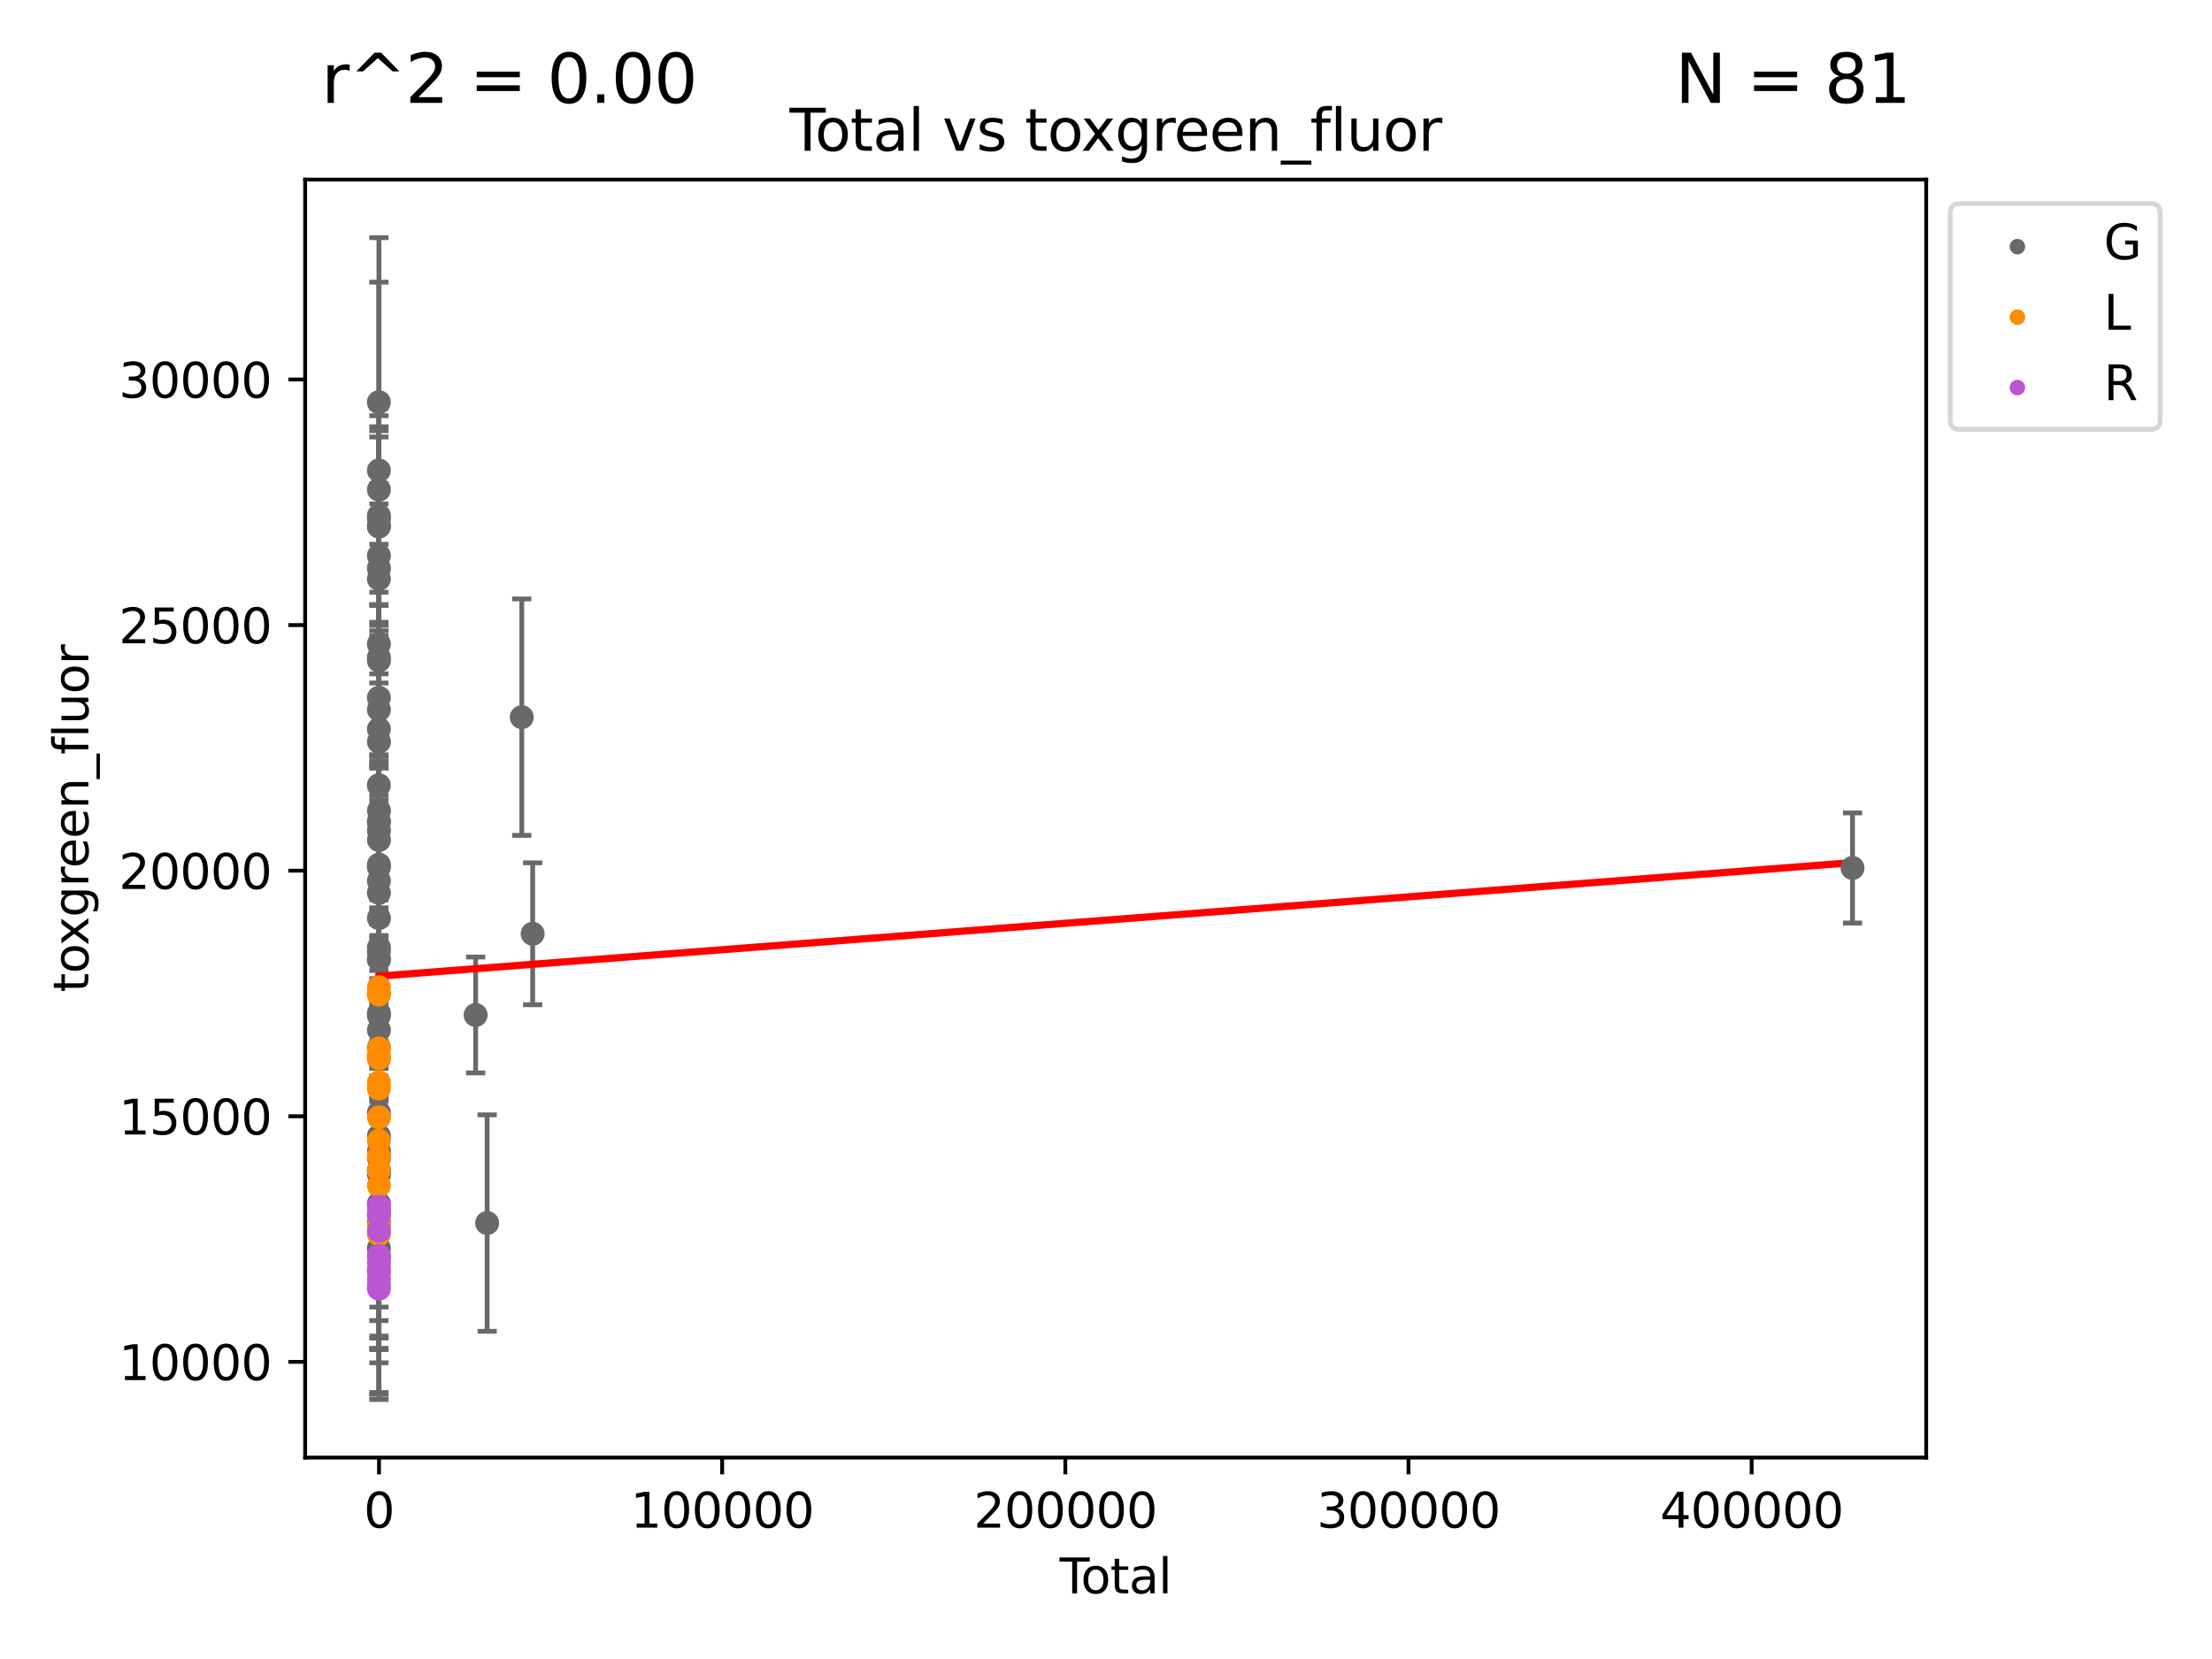 <?xml version="1.0" encoding="utf-8" standalone="no"?>
<!DOCTYPE svg PUBLIC "-//W3C//DTD SVG 1.1//EN"
  "http://www.w3.org/Graphics/SVG/1.1/DTD/svg11.dtd">
<svg xmlns:xlink="http://www.w3.org/1999/xlink" width="460.8pt" height="345.6pt" viewBox="0 0 460.8 345.6" xmlns="http://www.w3.org/2000/svg" version="1.1">
 <defs>
  <style type="text/css">*{stroke-linejoin: round; stroke-linecap: butt}</style>
 </defs>
 <g id="figure_1">
  <g id="patch_1">
   <path d="M 0 345.6 
L 460.8 345.6 
L 460.8 0 
L 0 0 
z
" style="fill: #ffffff"/>
  </g>
  <g id="axes_1">
   <g id="patch_2">
    <path d="M 63.571 303.64 
L 401.26 303.64 
L 401.26 37.411 
L 63.571 37.411 
z
" style="fill: #ffffff"/>
   </g>
   <g id="PathCollection_1">
    <defs>
     <path id="mba0f780396" d="M 0 1.118 
C 0.297 1.118 0.581 1 0.791 0.791 
C 1 0.581 1.118 0.297 1.118 0 
C 1.118 -0.297 1 -0.581 0.791 -0.791 
C 0.581 -1 0.297 -1.118 0 -1.118 
C -0.297 -1.118 -0.581 -1 -0.791 -0.791 
C -1 -0.581 -1.118 -0.297 -1.118 0 
C -1.118 0.297 -1 0.581 -0.791 0.791 
C -0.581 1 -0.297 1.118 0 1.118 
z
" style="stroke: #696969"/>
    </defs>
    <g clip-path="url(#pdfd1942cae)">
     <use xlink:href="#mba0f780396" x="78.921" y="163.573" style="fill: #696969; stroke: #696969"/>
     <use xlink:href="#mba0f780396" x="78.925" y="134.16" style="fill: #696969; stroke: #696969"/>
     <use xlink:href="#mba0f780396" x="78.925" y="83.783" style="fill: #696969; stroke: #696969"/>
     <use xlink:href="#mba0f780396" x="78.926" y="198.235" style="fill: #696969; stroke: #696969"/>
     <use xlink:href="#mba0f780396" x="78.929" y="145.355" style="fill: #696969; stroke: #696969"/>
     <use xlink:href="#mba0f780396" x="78.929" y="211.562" style="fill: #696969; stroke: #696969"/>
     <use xlink:href="#mba0f780396" x="78.929" y="207.107" style="fill: #696969; stroke: #696969"/>
     <use xlink:href="#mba0f780396" x="78.93" y="260.049" style="fill: #696969; stroke: #696969"/>
     <use xlink:href="#mba0f780396" x="78.93" y="120.582" style="fill: #696969; stroke: #696969"/>
     <use xlink:href="#mba0f780396" x="78.93" y="180.659" style="fill: #696969; stroke: #696969"/>
     <use xlink:href="#mba0f780396" x="78.931" y="243.763" style="fill: #696969; stroke: #696969"/>
     <use xlink:href="#mba0f780396" x="78.931" y="199.828" style="fill: #696969; stroke: #696969"/>
     <use xlink:href="#mba0f780396" x="78.931" y="137.611" style="fill: #696969; stroke: #696969"/>
     <use xlink:href="#mba0f780396" x="78.931" y="136.957" style="fill: #696969; stroke: #696969"/>
     <use xlink:href="#mba0f780396" x="78.931" y="180.135" style="fill: #696969; stroke: #696969"/>
     <use xlink:href="#mba0f780396" x="78.932" y="250.743" style="fill: #696969; stroke: #696969"/>
     <use xlink:href="#mba0f780396" x="78.932" y="109.683" style="fill: #696969; stroke: #696969"/>
     <use xlink:href="#mba0f780396" x="78.933" y="115.765" style="fill: #696969; stroke: #696969"/>
     <use xlink:href="#mba0f780396" x="78.933" y="185.998" style="fill: #696969; stroke: #696969"/>
     <use xlink:href="#mba0f780396" x="78.933" y="147.837" style="fill: #696969; stroke: #696969"/>
     <use xlink:href="#mba0f780396" x="78.933" y="107.419" style="fill: #696969; stroke: #696969"/>
     <use xlink:href="#mba0f780396" x="78.933" y="183.511" style="fill: #696969; stroke: #696969"/>
     <use xlink:href="#mba0f780396" x="78.934" y="97.999" style="fill: #696969; stroke: #696969"/>
     <use xlink:href="#mba0f780396" x="78.934" y="171.18" style="fill: #696969; stroke: #696969"/>
     <use xlink:href="#mba0f780396" x="78.935" y="173.012" style="fill: #696969; stroke: #696969"/>
     <use xlink:href="#mba0f780396" x="78.935" y="171.182" style="fill: #696969; stroke: #696969"/>
     <use xlink:href="#mba0f780396" x="78.935" y="151.898" style="fill: #696969; stroke: #696969"/>
     <use xlink:href="#mba0f780396" x="78.936" y="102.001" style="fill: #696969; stroke: #696969"/>
     <use xlink:href="#mba0f780396" x="78.936" y="108.114" style="fill: #696969; stroke: #696969"/>
     <use xlink:href="#mba0f780396" x="78.937" y="118.376" style="fill: #696969; stroke: #696969"/>
     <use xlink:href="#mba0f780396" x="78.937" y="220.542" style="fill: #696969; stroke: #696969"/>
     <use xlink:href="#mba0f780396" x="78.938" y="199.904" style="fill: #696969; stroke: #696969"/>
     <use xlink:href="#mba0f780396" x="78.938" y="211.05" style="fill: #696969; stroke: #696969"/>
     <use xlink:href="#mba0f780396" x="78.938" y="231.795" style="fill: #696969; stroke: #696969"/>
     <use xlink:href="#mba0f780396" x="78.939" y="241.246" style="fill: #696969; stroke: #696969"/>
     <use xlink:href="#mba0f780396" x="78.939" y="191.268" style="fill: #696969; stroke: #696969"/>
     <use xlink:href="#mba0f780396" x="78.939" y="197.389" style="fill: #696969; stroke: #696969"/>
     <use xlink:href="#mba0f780396" x="78.939" y="254.596" style="fill: #696969; stroke: #696969"/>
     <use xlink:href="#mba0f780396" x="78.94" y="218.239" style="fill: #696969; stroke: #696969"/>
     <use xlink:href="#mba0f780396" x="78.94" y="109.567" style="fill: #696969; stroke: #696969"/>
     <use xlink:href="#mba0f780396" x="78.941" y="214.572" style="fill: #696969; stroke: #696969"/>
     <use xlink:href="#mba0f780396" x="78.943" y="236.636" style="fill: #696969; stroke: #696969"/>
     <use xlink:href="#mba0f780396" x="78.944" y="244.656" style="fill: #696969; stroke: #696969"/>
     <use xlink:href="#mba0f780396" x="78.945" y="154.529" style="fill: #696969; stroke: #696969"/>
     <use xlink:href="#mba0f780396" x="78.945" y="174.991" style="fill: #696969; stroke: #696969"/>
     <use xlink:href="#mba0f780396" x="78.946" y="239.779" style="fill: #696969; stroke: #696969"/>
     <use xlink:href="#mba0f780396" x="78.946" y="168.89" style="fill: #696969; stroke: #696969"/>
     <use xlink:href="#mba0f780396" x="99.083" y="211.441" style="fill: #696969; stroke: #696969"/>
     <use xlink:href="#mba0f780396" x="101.481" y="254.785" style="fill: #696969; stroke: #696969"/>
     <use xlink:href="#mba0f780396" x="108.696" y="149.397" style="fill: #696969; stroke: #696969"/>
     <use xlink:href="#mba0f780396" x="110.962" y="194.522" style="fill: #696969; stroke: #696969"/>
     <use xlink:href="#mba0f780396" x="385.911" y="180.813" style="fill: #696969; stroke: #696969"/>
    </g>
   </g>
   <g id="PathCollection_2">
    <defs>
     <path id="m97f1623910" d="M 0 1.118 
C 0.297 1.118 0.581 1 0.791 0.791 
C 1 0.581 1.118 0.297 1.118 0 
C 1.118 -0.297 1 -0.581 0.791 -0.791 
C 0.581 -1 0.297 -1.118 0 -1.118 
C -0.297 -1.118 -0.581 -1 -0.791 -0.791 
C -1 -0.581 -1.118 -0.297 -1.118 0 
C -1.118 0.297 -1 0.581 -0.791 0.791 
C -0.581 1 -0.297 1.118 0 1.118 
z
" style="stroke: #ff8c00"/>
    </defs>
    <g clip-path="url(#pdfd1942cae)">
     <use xlink:href="#m97f1623910" x="78.921" y="207.169" style="fill: #ff8c00; stroke: #ff8c00"/>
     <use xlink:href="#m97f1623910" x="78.922" y="264.276" style="fill: #ff8c00; stroke: #ff8c00"/>
     <use xlink:href="#m97f1623910" x="78.923" y="219.788" style="fill: #ff8c00; stroke: #ff8c00"/>
     <use xlink:href="#m97f1623910" x="78.926" y="237.663" style="fill: #ff8c00; stroke: #ff8c00"/>
     <use xlink:href="#m97f1623910" x="78.927" y="253.094" style="fill: #ff8c00; stroke: #ff8c00"/>
     <use xlink:href="#m97f1623910" x="78.928" y="253.236" style="fill: #ff8c00; stroke: #ff8c00"/>
     <use xlink:href="#m97f1623910" x="78.929" y="240.804" style="fill: #ff8c00; stroke: #ff8c00"/>
     <use xlink:href="#m97f1623910" x="78.93" y="226.781" style="fill: #ff8c00; stroke: #ff8c00"/>
     <use xlink:href="#m97f1623910" x="78.93" y="255.392" style="fill: #ff8c00; stroke: #ff8c00"/>
     <use xlink:href="#m97f1623910" x="78.93" y="218.435" style="fill: #ff8c00; stroke: #ff8c00"/>
     <use xlink:href="#m97f1623910" x="78.931" y="220.476" style="fill: #ff8c00; stroke: #ff8c00"/>
     <use xlink:href="#m97f1623910" x="78.933" y="225.479" style="fill: #ff8c00; stroke: #ff8c00"/>
     <use xlink:href="#m97f1623910" x="78.934" y="264.934" style="fill: #ff8c00; stroke: #ff8c00"/>
     <use xlink:href="#m97f1623910" x="78.935" y="257.086" style="fill: #ff8c00; stroke: #ff8c00"/>
     <use xlink:href="#m97f1623910" x="78.936" y="246.966" style="fill: #ff8c00; stroke: #ff8c00"/>
     <use xlink:href="#m97f1623910" x="78.936" y="243.773" style="fill: #ff8c00; stroke: #ff8c00"/>
     <use xlink:href="#m97f1623910" x="78.936" y="205.665" style="fill: #ff8c00; stroke: #ff8c00"/>
     <use xlink:href="#m97f1623910" x="78.954" y="232.754" style="fill: #ff8c00; stroke: #ff8c00"/>
    </g>
   </g>
   <g id="PathCollection_3">
    <defs>
     <path id="mdadedb2e30" d="M 0 1.118 
C 0.297 1.118 0.581 1 0.791 0.791 
C 1 0.581 1.118 0.297 1.118 0 
C 1.118 -0.297 1 -0.581 0.791 -0.791 
C 0.581 -1 0.297 -1.118 0 -1.118 
C -0.297 -1.118 -0.581 -1 -0.791 -0.791 
C -1 -0.581 -1.118 -0.297 -1.118 0 
C -1.118 0.297 -1 0.581 -0.791 0.791 
C -0.581 1 -0.297 1.118 0 1.118 
z
" style="stroke: #ba55d3"/>
    </defs>
    <g clip-path="url(#pdfd1942cae)">
     <use xlink:href="#mdadedb2e30" x="78.936" y="267.763" style="fill: #ba55d3; stroke: #ba55d3"/>
     <use xlink:href="#mdadedb2e30" x="78.938" y="268.456" style="fill: #ba55d3; stroke: #ba55d3"/>
     <use xlink:href="#mdadedb2e30" x="78.939" y="252.165" style="fill: #ba55d3; stroke: #ba55d3"/>
     <use xlink:href="#mdadedb2e30" x="78.94" y="263.079" style="fill: #ba55d3; stroke: #ba55d3"/>
     <use xlink:href="#mdadedb2e30" x="78.94" y="251.36" style="fill: #ba55d3; stroke: #ba55d3"/>
     <use xlink:href="#mdadedb2e30" x="78.941" y="264.81" style="fill: #ba55d3; stroke: #ba55d3"/>
     <use xlink:href="#mdadedb2e30" x="78.942" y="253.077" style="fill: #ba55d3; stroke: #ba55d3"/>
     <use xlink:href="#mdadedb2e30" x="78.942" y="266.46" style="fill: #ba55d3; stroke: #ba55d3"/>
     <use xlink:href="#mdadedb2e30" x="78.946" y="261.627" style="fill: #ba55d3; stroke: #ba55d3"/>
     <use xlink:href="#mdadedb2e30" x="78.948" y="261.938" style="fill: #ba55d3; stroke: #ba55d3"/>
     <use xlink:href="#mdadedb2e30" x="78.951" y="256.368" style="fill: #ba55d3; stroke: #ba55d3"/>
    </g>
   </g>
   <g id="matplotlib.axis_1">
    <g id="xtick_1">
     <g id="line2d_1">
      <defs>
       <path id="m1d6f2f434a" d="M 0 0 
L 0 3.5 
" style="stroke: #000000; stroke-width: 0.8"/>
      </defs>
      <g>
       <use xlink:href="#m1d6f2f434a" x="78.955" y="303.64" style="stroke: #000000; stroke-width: 0.8"/>
      </g>
     </g>
     <g id="text_1">
      <!-- 0 -->
      <g transform="translate(75.774 318.238)scale(0.1 -0.1)">
       <defs>
        <path id="DejaVuSans-30" d="M 2034 4250 
Q 1547 4250 1301 3770 
Q 1056 3291 1056 2328 
Q 1056 1369 1301 889 
Q 1547 409 2034 409 
Q 2525 409 2770 889 
Q 3016 1369 3016 2328 
Q 3016 3291 2770 3770 
Q 2525 4250 2034 4250 
z
M 2034 4750 
Q 2819 4750 3233 4129 
Q 3647 3509 3647 2328 
Q 3647 1150 3233 529 
Q 2819 -91 2034 -91 
Q 1250 -91 836 529 
Q 422 1150 422 2328 
Q 422 3509 836 4129 
Q 1250 4750 2034 4750 
z
" transform="scale(0.016)"/>
       </defs>
       <use xlink:href="#DejaVuSans-30"/>
      </g>
     </g>
    </g>
    <g id="xtick_2">
     <g id="line2d_2">
      <g>
       <use xlink:href="#m1d6f2f434a" x="150.442" y="303.64" style="stroke: #000000; stroke-width: 0.8"/>
      </g>
     </g>
     <g id="text_2">
      <!-- 100000 -->
      <g transform="translate(131.355 318.238)scale(0.1 -0.1)">
       <defs>
        <path id="DejaVuSans-31" d="M 794 531 
L 1825 531 
L 1825 4091 
L 703 3866 
L 703 4441 
L 1819 4666 
L 2450 4666 
L 2450 531 
L 3481 531 
L 3481 0 
L 794 0 
L 794 531 
z
" transform="scale(0.016)"/>
       </defs>
       <use xlink:href="#DejaVuSans-31"/>
       <use xlink:href="#DejaVuSans-30" x="63.623"/>
       <use xlink:href="#DejaVuSans-30" x="127.246"/>
       <use xlink:href="#DejaVuSans-30" x="190.869"/>
       <use xlink:href="#DejaVuSans-30" x="254.492"/>
       <use xlink:href="#DejaVuSans-30" x="318.115"/>
      </g>
     </g>
    </g>
    <g id="xtick_3">
     <g id="line2d_3">
      <g>
       <use xlink:href="#m1d6f2f434a" x="221.929" y="303.64" style="stroke: #000000; stroke-width: 0.8"/>
      </g>
     </g>
     <g id="text_3">
      <!-- 200000 -->
      <g transform="translate(202.842 318.238)scale(0.1 -0.1)">
       <defs>
        <path id="DejaVuSans-32" d="M 1228 531 
L 3431 531 
L 3431 0 
L 469 0 
L 469 531 
Q 828 903 1448 1529 
Q 2069 2156 2228 2338 
Q 2531 2678 2651 2914 
Q 2772 3150 2772 3378 
Q 2772 3750 2511 3984 
Q 2250 4219 1831 4219 
Q 1534 4219 1204 4116 
Q 875 4013 500 3803 
L 500 4441 
Q 881 4594 1212 4672 
Q 1544 4750 1819 4750 
Q 2544 4750 2975 4387 
Q 3406 4025 3406 3419 
Q 3406 3131 3298 2873 
Q 3191 2616 2906 2266 
Q 2828 2175 2409 1742 
Q 1991 1309 1228 531 
z
" transform="scale(0.016)"/>
       </defs>
       <use xlink:href="#DejaVuSans-32"/>
       <use xlink:href="#DejaVuSans-30" x="63.623"/>
       <use xlink:href="#DejaVuSans-30" x="127.246"/>
       <use xlink:href="#DejaVuSans-30" x="190.869"/>
       <use xlink:href="#DejaVuSans-30" x="254.492"/>
       <use xlink:href="#DejaVuSans-30" x="318.115"/>
      </g>
     </g>
    </g>
    <g id="xtick_4">
     <g id="line2d_4">
      <g>
       <use xlink:href="#m1d6f2f434a" x="293.416" y="303.64" style="stroke: #000000; stroke-width: 0.8"/>
      </g>
     </g>
     <g id="text_4">
      <!-- 300000 -->
      <g transform="translate(274.329 318.238)scale(0.1 -0.1)">
       <defs>
        <path id="DejaVuSans-33" d="M 2597 2516 
Q 3050 2419 3304 2112 
Q 3559 1806 3559 1356 
Q 3559 666 3084 287 
Q 2609 -91 1734 -91 
Q 1441 -91 1130 -33 
Q 819 25 488 141 
L 488 750 
Q 750 597 1062 519 
Q 1375 441 1716 441 
Q 2309 441 2620 675 
Q 2931 909 2931 1356 
Q 2931 1769 2642 2001 
Q 2353 2234 1838 2234 
L 1294 2234 
L 1294 2753 
L 1863 2753 
Q 2328 2753 2575 2939 
Q 2822 3125 2822 3475 
Q 2822 3834 2567 4026 
Q 2313 4219 1838 4219 
Q 1578 4219 1281 4162 
Q 984 4106 628 3988 
L 628 4550 
Q 988 4650 1302 4700 
Q 1616 4750 1894 4750 
Q 2613 4750 3031 4423 
Q 3450 4097 3450 3541 
Q 3450 3153 3228 2886 
Q 3006 2619 2597 2516 
z
" transform="scale(0.016)"/>
       </defs>
       <use xlink:href="#DejaVuSans-33"/>
       <use xlink:href="#DejaVuSans-30" x="63.623"/>
       <use xlink:href="#DejaVuSans-30" x="127.246"/>
       <use xlink:href="#DejaVuSans-30" x="190.869"/>
       <use xlink:href="#DejaVuSans-30" x="254.492"/>
       <use xlink:href="#DejaVuSans-30" x="318.115"/>
      </g>
     </g>
    </g>
    <g id="xtick_5">
     <g id="line2d_5">
      <g>
       <use xlink:href="#m1d6f2f434a" x="364.903" y="303.64" style="stroke: #000000; stroke-width: 0.8"/>
      </g>
     </g>
     <g id="text_5">
      <!-- 400000 -->
      <g transform="translate(345.816 318.238)scale(0.1 -0.1)">
       <defs>
        <path id="DejaVuSans-34" d="M 2419 4116 
L 825 1625 
L 2419 1625 
L 2419 4116 
z
M 2253 4666 
L 3047 4666 
L 3047 1625 
L 3713 1625 
L 3713 1100 
L 3047 1100 
L 3047 0 
L 2419 0 
L 2419 1100 
L 313 1100 
L 313 1709 
L 2253 4666 
z
" transform="scale(0.016)"/>
       </defs>
       <use xlink:href="#DejaVuSans-34"/>
       <use xlink:href="#DejaVuSans-30" x="63.623"/>
       <use xlink:href="#DejaVuSans-30" x="127.246"/>
       <use xlink:href="#DejaVuSans-30" x="190.869"/>
       <use xlink:href="#DejaVuSans-30" x="254.492"/>
       <use xlink:href="#DejaVuSans-30" x="318.115"/>
      </g>
     </g>
    </g>
    <g id="text_6">
     <!-- Total -->
     <g transform="translate(220.739 331.917)scale(0.1 -0.1)">
      <defs>
       <path id="DejaVuSans-54" d="M -19 4666 
L 3928 4666 
L 3928 4134 
L 2272 4134 
L 2272 0 
L 1638 0 
L 1638 4134 
L -19 4134 
L -19 4666 
z
" transform="scale(0.016)"/>
       <path id="DejaVuSans-6f" d="M 1959 3097 
Q 1497 3097 1228 2736 
Q 959 2375 959 1747 
Q 959 1119 1226 758 
Q 1494 397 1959 397 
Q 2419 397 2687 759 
Q 2956 1122 2956 1747 
Q 2956 2369 2687 2733 
Q 2419 3097 1959 3097 
z
M 1959 3584 
Q 2709 3584 3137 3096 
Q 3566 2609 3566 1747 
Q 3566 888 3137 398 
Q 2709 -91 1959 -91 
Q 1206 -91 779 398 
Q 353 888 353 1747 
Q 353 2609 779 3096 
Q 1206 3584 1959 3584 
z
" transform="scale(0.016)"/>
       <path id="DejaVuSans-74" d="M 1172 4494 
L 1172 3500 
L 2356 3500 
L 2356 3053 
L 1172 3053 
L 1172 1153 
Q 1172 725 1289 603 
Q 1406 481 1766 481 
L 2356 481 
L 2356 0 
L 1766 0 
Q 1100 0 847 248 
Q 594 497 594 1153 
L 594 3053 
L 172 3053 
L 172 3500 
L 594 3500 
L 594 4494 
L 1172 4494 
z
" transform="scale(0.016)"/>
       <path id="DejaVuSans-61" d="M 2194 1759 
Q 1497 1759 1228 1600 
Q 959 1441 959 1056 
Q 959 750 1161 570 
Q 1363 391 1709 391 
Q 2188 391 2477 730 
Q 2766 1069 2766 1631 
L 2766 1759 
L 2194 1759 
z
M 3341 1997 
L 3341 0 
L 2766 0 
L 2766 531 
Q 2569 213 2275 61 
Q 1981 -91 1556 -91 
Q 1019 -91 701 211 
Q 384 513 384 1019 
Q 384 1609 779 1909 
Q 1175 2209 1959 2209 
L 2766 2209 
L 2766 2266 
Q 2766 2663 2505 2880 
Q 2244 3097 1772 3097 
Q 1472 3097 1187 3025 
Q 903 2953 641 2809 
L 641 3341 
Q 956 3463 1253 3523 
Q 1550 3584 1831 3584 
Q 2591 3584 2966 3190 
Q 3341 2797 3341 1997 
z
" transform="scale(0.016)"/>
       <path id="DejaVuSans-6c" d="M 603 4863 
L 1178 4863 
L 1178 0 
L 603 0 
L 603 4863 
z
" transform="scale(0.016)"/>
      </defs>
      <use xlink:href="#DejaVuSans-54"/>
      <use xlink:href="#DejaVuSans-6f" x="44.084"/>
      <use xlink:href="#DejaVuSans-74" x="105.266"/>
      <use xlink:href="#DejaVuSans-61" x="144.475"/>
      <use xlink:href="#DejaVuSans-6c" x="205.754"/>
     </g>
    </g>
   </g>
   <g id="matplotlib.axis_2">
    <g id="ytick_1">
     <g id="line2d_6">
      <defs>
       <path id="maf0f6b318d" d="M 0 0 
L -3.5 0 
" style="stroke: #000000; stroke-width: 0.8"/>
      </defs>
      <g>
       <use xlink:href="#maf0f6b318d" x="63.571" y="283.699" style="stroke: #000000; stroke-width: 0.8"/>
      </g>
     </g>
     <g id="text_7">
      <!-- 10000 -->
      <g transform="translate(24.759 287.498)scale(0.1 -0.1)">
       <use xlink:href="#DejaVuSans-31"/>
       <use xlink:href="#DejaVuSans-30" x="63.623"/>
       <use xlink:href="#DejaVuSans-30" x="127.246"/>
       <use xlink:href="#DejaVuSans-30" x="190.869"/>
       <use xlink:href="#DejaVuSans-30" x="254.492"/>
      </g>
     </g>
    </g>
    <g id="ytick_2">
     <g id="line2d_7">
      <g>
       <use xlink:href="#maf0f6b318d" x="63.571" y="232.538" style="stroke: #000000; stroke-width: 0.8"/>
      </g>
     </g>
     <g id="text_8">
      <!-- 15000 -->
      <g transform="translate(24.759 236.337)scale(0.1 -0.1)">
       <defs>
        <path id="DejaVuSans-35" d="M 691 4666 
L 3169 4666 
L 3169 4134 
L 1269 4134 
L 1269 2991 
Q 1406 3038 1543 3061 
Q 1681 3084 1819 3084 
Q 2600 3084 3056 2656 
Q 3513 2228 3513 1497 
Q 3513 744 3044 326 
Q 2575 -91 1722 -91 
Q 1428 -91 1123 -41 
Q 819 9 494 109 
L 494 744 
Q 775 591 1075 516 
Q 1375 441 1709 441 
Q 2250 441 2565 725 
Q 2881 1009 2881 1497 
Q 2881 1984 2565 2268 
Q 2250 2553 1709 2553 
Q 1456 2553 1204 2497 
Q 953 2441 691 2322 
L 691 4666 
z
" transform="scale(0.016)"/>
       </defs>
       <use xlink:href="#DejaVuSans-31"/>
       <use xlink:href="#DejaVuSans-35" x="63.623"/>
       <use xlink:href="#DejaVuSans-30" x="127.246"/>
       <use xlink:href="#DejaVuSans-30" x="190.869"/>
       <use xlink:href="#DejaVuSans-30" x="254.492"/>
      </g>
     </g>
    </g>
    <g id="ytick_3">
     <g id="line2d_8">
      <g>
       <use xlink:href="#maf0f6b318d" x="63.571" y="181.377" style="stroke: #000000; stroke-width: 0.8"/>
      </g>
     </g>
     <g id="text_9">
      <!-- 20000 -->
      <g transform="translate(24.759 185.176)scale(0.1 -0.1)">
       <use xlink:href="#DejaVuSans-32"/>
       <use xlink:href="#DejaVuSans-30" x="63.623"/>
       <use xlink:href="#DejaVuSans-30" x="127.246"/>
       <use xlink:href="#DejaVuSans-30" x="190.869"/>
       <use xlink:href="#DejaVuSans-30" x="254.492"/>
      </g>
     </g>
    </g>
    <g id="ytick_4">
     <g id="line2d_9">
      <g>
       <use xlink:href="#maf0f6b318d" x="63.571" y="130.216" style="stroke: #000000; stroke-width: 0.8"/>
      </g>
     </g>
     <g id="text_10">
      <!-- 25000 -->
      <g transform="translate(24.759 134.015)scale(0.1 -0.1)">
       <use xlink:href="#DejaVuSans-32"/>
       <use xlink:href="#DejaVuSans-35" x="63.623"/>
       <use xlink:href="#DejaVuSans-30" x="127.246"/>
       <use xlink:href="#DejaVuSans-30" x="190.869"/>
       <use xlink:href="#DejaVuSans-30" x="254.492"/>
      </g>
     </g>
    </g>
    <g id="ytick_5">
     <g id="line2d_10">
      <g>
       <use xlink:href="#maf0f6b318d" x="63.571" y="79.055" style="stroke: #000000; stroke-width: 0.8"/>
      </g>
     </g>
     <g id="text_11">
      <!-- 30000 -->
      <g transform="translate(24.759 82.854)scale(0.1 -0.1)">
       <use xlink:href="#DejaVuSans-33"/>
       <use xlink:href="#DejaVuSans-30" x="63.623"/>
       <use xlink:href="#DejaVuSans-30" x="127.246"/>
       <use xlink:href="#DejaVuSans-30" x="190.869"/>
       <use xlink:href="#DejaVuSans-30" x="254.492"/>
      </g>
     </g>
    </g>
    <g id="text_12">
     <!-- toxgreen_fluor -->
     <g transform="translate(18.401 206.72)rotate(-90)scale(0.1 -0.1)">
      <defs>
       <path id="DejaVuSans-78" d="M 3513 3500 
L 2247 1797 
L 3578 0 
L 2900 0 
L 1881 1375 
L 863 0 
L 184 0 
L 1544 1831 
L 300 3500 
L 978 3500 
L 1906 2253 
L 2834 3500 
L 3513 3500 
z
" transform="scale(0.016)"/>
       <path id="DejaVuSans-67" d="M 2906 1791 
Q 2906 2416 2648 2759 
Q 2391 3103 1925 3103 
Q 1463 3103 1205 2759 
Q 947 2416 947 1791 
Q 947 1169 1205 825 
Q 1463 481 1925 481 
Q 2391 481 2648 825 
Q 2906 1169 2906 1791 
z
M 3481 434 
Q 3481 -459 3084 -895 
Q 2688 -1331 1869 -1331 
Q 1566 -1331 1297 -1286 
Q 1028 -1241 775 -1147 
L 775 -588 
Q 1028 -725 1275 -790 
Q 1522 -856 1778 -856 
Q 2344 -856 2625 -561 
Q 2906 -266 2906 331 
L 2906 616 
Q 2728 306 2450 153 
Q 2172 0 1784 0 
Q 1141 0 747 490 
Q 353 981 353 1791 
Q 353 2603 747 3093 
Q 1141 3584 1784 3584 
Q 2172 3584 2450 3431 
Q 2728 3278 2906 2969 
L 2906 3500 
L 3481 3500 
L 3481 434 
z
" transform="scale(0.016)"/>
       <path id="DejaVuSans-72" d="M 2631 2963 
Q 2534 3019 2420 3045 
Q 2306 3072 2169 3072 
Q 1681 3072 1420 2755 
Q 1159 2438 1159 1844 
L 1159 0 
L 581 0 
L 581 3500 
L 1159 3500 
L 1159 2956 
Q 1341 3275 1631 3429 
Q 1922 3584 2338 3584 
Q 2397 3584 2469 3576 
Q 2541 3569 2628 3553 
L 2631 2963 
z
" transform="scale(0.016)"/>
       <path id="DejaVuSans-65" d="M 3597 1894 
L 3597 1613 
L 953 1613 
Q 991 1019 1311 708 
Q 1631 397 2203 397 
Q 2534 397 2845 478 
Q 3156 559 3463 722 
L 3463 178 
Q 3153 47 2828 -22 
Q 2503 -91 2169 -91 
Q 1331 -91 842 396 
Q 353 884 353 1716 
Q 353 2575 817 3079 
Q 1281 3584 2069 3584 
Q 2775 3584 3186 3129 
Q 3597 2675 3597 1894 
z
M 3022 2063 
Q 3016 2534 2758 2815 
Q 2500 3097 2075 3097 
Q 1594 3097 1305 2825 
Q 1016 2553 972 2059 
L 3022 2063 
z
" transform="scale(0.016)"/>
       <path id="DejaVuSans-6e" d="M 3513 2113 
L 3513 0 
L 2938 0 
L 2938 2094 
Q 2938 2591 2744 2837 
Q 2550 3084 2163 3084 
Q 1697 3084 1428 2787 
Q 1159 2491 1159 1978 
L 1159 0 
L 581 0 
L 581 3500 
L 1159 3500 
L 1159 2956 
Q 1366 3272 1645 3428 
Q 1925 3584 2291 3584 
Q 2894 3584 3203 3211 
Q 3513 2838 3513 2113 
z
" transform="scale(0.016)"/>
       <path id="DejaVuSans-5f" d="M 3263 -1063 
L 3263 -1509 
L -63 -1509 
L -63 -1063 
L 3263 -1063 
z
" transform="scale(0.016)"/>
       <path id="DejaVuSans-66" d="M 2375 4863 
L 2375 4384 
L 1825 4384 
Q 1516 4384 1395 4259 
Q 1275 4134 1275 3809 
L 1275 3500 
L 2222 3500 
L 2222 3053 
L 1275 3053 
L 1275 0 
L 697 0 
L 697 3053 
L 147 3053 
L 147 3500 
L 697 3500 
L 697 3744 
Q 697 4328 969 4595 
Q 1241 4863 1831 4863 
L 2375 4863 
z
" transform="scale(0.016)"/>
       <path id="DejaVuSans-75" d="M 544 1381 
L 544 3500 
L 1119 3500 
L 1119 1403 
Q 1119 906 1312 657 
Q 1506 409 1894 409 
Q 2359 409 2629 706 
Q 2900 1003 2900 1516 
L 2900 3500 
L 3475 3500 
L 3475 0 
L 2900 0 
L 2900 538 
Q 2691 219 2414 64 
Q 2138 -91 1772 -91 
Q 1169 -91 856 284 
Q 544 659 544 1381 
z
M 1991 3584 
L 1991 3584 
z
" transform="scale(0.016)"/>
      </defs>
      <use xlink:href="#DejaVuSans-74"/>
      <use xlink:href="#DejaVuSans-6f" x="39.209"/>
      <use xlink:href="#DejaVuSans-78" x="97.266"/>
      <use xlink:href="#DejaVuSans-67" x="156.445"/>
      <use xlink:href="#DejaVuSans-72" x="219.922"/>
      <use xlink:href="#DejaVuSans-65" x="258.785"/>
      <use xlink:href="#DejaVuSans-65" x="320.309"/>
      <use xlink:href="#DejaVuSans-6e" x="381.832"/>
      <use xlink:href="#DejaVuSans-5f" x="445.211"/>
      <use xlink:href="#DejaVuSans-66" x="495.211"/>
      <use xlink:href="#DejaVuSans-6c" x="530.416"/>
      <use xlink:href="#DejaVuSans-75" x="558.199"/>
      <use xlink:href="#DejaVuSans-6f" x="621.578"/>
      <use xlink:href="#DejaVuSans-72" x="682.76"/>
     </g>
    </g>
   </g>
   <g id="LineCollection_1">
    <path d="M 78.921 209.462 
L 78.921 117.685 
" clip-path="url(#pdfd1942cae)" style="fill: none; stroke: #696969"/>
    <path d="M 78.925 157.605 
L 78.925 110.715 
" clip-path="url(#pdfd1942cae)" style="fill: none; stroke: #696969"/>
    <path d="M 78.925 108.785 
L 78.925 58.78 
" clip-path="url(#pdfd1942cae)" style="fill: none; stroke: #696969"/>
    <path d="M 78.926 212.76 
L 78.926 183.711 
" clip-path="url(#pdfd1942cae)" style="fill: none; stroke: #696969"/>
    <path d="M 78.929 159.303 
L 78.929 131.406 
" clip-path="url(#pdfd1942cae)" style="fill: none; stroke: #696969"/>
    <path d="M 78.929 232.117 
L 78.929 191.006 
" clip-path="url(#pdfd1942cae)" style="fill: none; stroke: #696969"/>
    <path d="M 78.929 221.716 
L 78.929 192.499 
" clip-path="url(#pdfd1942cae)" style="fill: none; stroke: #696969"/>
    <path d="M 78.93 266.918 
L 78.93 253.18 
" clip-path="url(#pdfd1942cae)" style="fill: none; stroke: #696969"/>
    <path d="M 78.93 140.376 
L 78.93 100.787 
" clip-path="url(#pdfd1942cae)" style="fill: none; stroke: #696969"/>
    <path d="M 78.93 189.105 
L 78.93 172.213 
" clip-path="url(#pdfd1942cae)" style="fill: none; stroke: #696969"/>
    <path d="M 78.931 261.311 
L 78.931 226.214 
" clip-path="url(#pdfd1942cae)" style="fill: none; stroke: #696969"/>
    <path d="M 78.931 233.938 
L 78.931 165.719 
" clip-path="url(#pdfd1942cae)" style="fill: none; stroke: #696969"/>
    <path d="M 78.931 157.232 
L 78.931 117.991 
" clip-path="url(#pdfd1942cae)" style="fill: none; stroke: #696969"/>
    <path d="M 78.931 147.789 
L 78.931 126.125 
" clip-path="url(#pdfd1942cae)" style="fill: none; stroke: #696969"/>
    <path d="M 78.931 217.997 
L 78.931 142.273 
" clip-path="url(#pdfd1942cae)" style="fill: none; stroke: #696969"/>
    <path d="M 78.932 257.606 
L 78.932 243.88 
" clip-path="url(#pdfd1942cae)" style="fill: none; stroke: #696969"/>
    <path d="M 78.932 129.639 
L 78.932 89.726 
" clip-path="url(#pdfd1942cae)" style="fill: none; stroke: #696969"/>
    <path d="M 78.933 146.5 
L 78.933 85.03 
" clip-path="url(#pdfd1942cae)" style="fill: none; stroke: #696969"/>
    <path d="M 78.933 199.939 
L 78.933 172.056 
" clip-path="url(#pdfd1942cae)" style="fill: none; stroke: #696969"/>
    <path d="M 78.933 163.201 
L 78.933 132.472 
" clip-path="url(#pdfd1942cae)" style="fill: none; stroke: #696969"/>
    <path d="M 78.933 125.938 
L 78.933 88.9 
" clip-path="url(#pdfd1942cae)" style="fill: none; stroke: #696969"/>
    <path d="M 78.933 184.21 
L 78.933 182.812 
" clip-path="url(#pdfd1942cae)" style="fill: none; stroke: #696969"/>
    <path d="M 78.934 104.967 
L 78.934 91.03 
" clip-path="url(#pdfd1942cae)" style="fill: none; stroke: #696969"/>
    <path d="M 78.934 182.343 
L 78.934 160.016 
" clip-path="url(#pdfd1942cae)" style="fill: none; stroke: #696969"/>
    <path d="M 78.935 187.428 
L 78.935 158.597 
" clip-path="url(#pdfd1942cae)" style="fill: none; stroke: #696969"/>
    <path d="M 78.935 191.019 
L 78.935 151.346 
" clip-path="url(#pdfd1942cae)" style="fill: none; stroke: #696969"/>
    <path d="M 78.935 159.576 
L 78.935 144.22 
" clip-path="url(#pdfd1942cae)" style="fill: none; stroke: #696969"/>
    <path d="M 78.936 117.403 
L 78.936 86.599 
" clip-path="url(#pdfd1942cae)" style="fill: none; stroke: #696969"/>
    <path d="M 78.936 166.715 
L 78.936 49.513 
" clip-path="url(#pdfd1942cae)" style="fill: none; stroke: #696969"/>
    <path d="M 78.937 123.366 
L 78.937 113.386 
" clip-path="url(#pdfd1942cae)" style="fill: none; stroke: #696969"/>
    <path d="M 78.937 246.197 
L 78.937 194.886 
" clip-path="url(#pdfd1942cae)" style="fill: none; stroke: #696969"/>
    <path d="M 78.938 216.847 
L 78.938 182.961 
" clip-path="url(#pdfd1942cae)" style="fill: none; stroke: #696969"/>
    <path d="M 78.938 218.218 
L 78.938 203.882 
" clip-path="url(#pdfd1942cae)" style="fill: none; stroke: #696969"/>
    <path d="M 78.938 243.06 
L 78.938 220.531 
" clip-path="url(#pdfd1942cae)" style="fill: none; stroke: #696969"/>
    <path d="M 78.939 261.175 
L 78.939 221.318 
" clip-path="url(#pdfd1942cae)" style="fill: none; stroke: #696969"/>
    <path d="M 78.939 202.172 
L 78.939 180.365 
" clip-path="url(#pdfd1942cae)" style="fill: none; stroke: #696969"/>
    <path d="M 78.939 227.036 
L 78.939 167.741 
" clip-path="url(#pdfd1942cae)" style="fill: none; stroke: #696969"/>
    <path d="M 78.939 266.8 
L 78.939 242.392 
" clip-path="url(#pdfd1942cae)" style="fill: none; stroke: #696969"/>
    <path d="M 78.94 236.488 
L 78.94 199.99 
" clip-path="url(#pdfd1942cae)" style="fill: none; stroke: #696969"/>
    <path d="M 78.94 120.772 
L 78.94 98.363 
" clip-path="url(#pdfd1942cae)" style="fill: none; stroke: #696969"/>
    <path d="M 78.941 228.76 
L 78.941 200.383 
" clip-path="url(#pdfd1942cae)" style="fill: none; stroke: #696969"/>
    <path d="M 78.943 254.431 
L 78.943 218.842 
" clip-path="url(#pdfd1942cae)" style="fill: none; stroke: #696969"/>
    <path d="M 78.944 256.918 
L 78.944 232.395 
" clip-path="url(#pdfd1942cae)" style="fill: none; stroke: #696969"/>
    <path d="M 78.945 163.98 
L 78.945 145.079 
" clip-path="url(#pdfd1942cae)" style="fill: none; stroke: #696969"/>
    <path d="M 78.945 219.712 
L 78.945 130.27 
" clip-path="url(#pdfd1942cae)" style="fill: none; stroke: #696969"/>
    <path d="M 78.946 245.82 
L 78.946 233.739 
" clip-path="url(#pdfd1942cae)" style="fill: none; stroke: #696969"/>
    <path d="M 78.946 182.505 
L 78.946 155.274 
" clip-path="url(#pdfd1942cae)" style="fill: none; stroke: #696969"/>
    <path d="M 99.083 223.513 
L 99.083 199.368 
" clip-path="url(#pdfd1942cae)" style="fill: none; stroke: #696969"/>
    <path d="M 101.481 277.337 
L 101.481 232.233 
" clip-path="url(#pdfd1942cae)" style="fill: none; stroke: #696969"/>
    <path d="M 108.696 174.023 
L 108.696 124.77 
" clip-path="url(#pdfd1942cae)" style="fill: none; stroke: #696969"/>
    <path d="M 110.962 209.3 
L 110.962 179.743 
" clip-path="url(#pdfd1942cae)" style="fill: none; stroke: #696969"/>
    <path d="M 385.911 192.282 
L 385.911 169.344 
" clip-path="url(#pdfd1942cae)" style="fill: none; stroke: #696969"/>
   </g>
   <g id="line2d_11">
    <defs>
     <path id="m3753754530" d="M 2 0 
L -2 -0 
" style="stroke: #696969"/>
    </defs>
    <g clip-path="url(#pdfd1942cae)">
     <use xlink:href="#m3753754530" x="78.921" y="209.462" style="fill: #696969; stroke: #696969"/>
     <use xlink:href="#m3753754530" x="78.925" y="157.605" style="fill: #696969; stroke: #696969"/>
     <use xlink:href="#m3753754530" x="78.925" y="108.785" style="fill: #696969; stroke: #696969"/>
     <use xlink:href="#m3753754530" x="78.926" y="212.76" style="fill: #696969; stroke: #696969"/>
     <use xlink:href="#m3753754530" x="78.929" y="159.303" style="fill: #696969; stroke: #696969"/>
     <use xlink:href="#m3753754530" x="78.929" y="232.117" style="fill: #696969; stroke: #696969"/>
     <use xlink:href="#m3753754530" x="78.929" y="221.716" style="fill: #696969; stroke: #696969"/>
     <use xlink:href="#m3753754530" x="78.93" y="266.918" style="fill: #696969; stroke: #696969"/>
     <use xlink:href="#m3753754530" x="78.93" y="140.376" style="fill: #696969; stroke: #696969"/>
     <use xlink:href="#m3753754530" x="78.93" y="189.105" style="fill: #696969; stroke: #696969"/>
     <use xlink:href="#m3753754530" x="78.931" y="261.311" style="fill: #696969; stroke: #696969"/>
     <use xlink:href="#m3753754530" x="78.931" y="233.938" style="fill: #696969; stroke: #696969"/>
     <use xlink:href="#m3753754530" x="78.931" y="157.232" style="fill: #696969; stroke: #696969"/>
     <use xlink:href="#m3753754530" x="78.931" y="147.789" style="fill: #696969; stroke: #696969"/>
     <use xlink:href="#m3753754530" x="78.931" y="217.997" style="fill: #696969; stroke: #696969"/>
     <use xlink:href="#m3753754530" x="78.932" y="257.606" style="fill: #696969; stroke: #696969"/>
     <use xlink:href="#m3753754530" x="78.932" y="129.639" style="fill: #696969; stroke: #696969"/>
     <use xlink:href="#m3753754530" x="78.933" y="146.5" style="fill: #696969; stroke: #696969"/>
     <use xlink:href="#m3753754530" x="78.933" y="199.939" style="fill: #696969; stroke: #696969"/>
     <use xlink:href="#m3753754530" x="78.933" y="163.201" style="fill: #696969; stroke: #696969"/>
     <use xlink:href="#m3753754530" x="78.933" y="125.938" style="fill: #696969; stroke: #696969"/>
     <use xlink:href="#m3753754530" x="78.933" y="184.21" style="fill: #696969; stroke: #696969"/>
     <use xlink:href="#m3753754530" x="78.934" y="104.967" style="fill: #696969; stroke: #696969"/>
     <use xlink:href="#m3753754530" x="78.934" y="182.343" style="fill: #696969; stroke: #696969"/>
     <use xlink:href="#m3753754530" x="78.935" y="187.428" style="fill: #696969; stroke: #696969"/>
     <use xlink:href="#m3753754530" x="78.935" y="191.019" style="fill: #696969; stroke: #696969"/>
     <use xlink:href="#m3753754530" x="78.935" y="159.576" style="fill: #696969; stroke: #696969"/>
     <use xlink:href="#m3753754530" x="78.936" y="117.403" style="fill: #696969; stroke: #696969"/>
     <use xlink:href="#m3753754530" x="78.936" y="166.715" style="fill: #696969; stroke: #696969"/>
     <use xlink:href="#m3753754530" x="78.937" y="123.366" style="fill: #696969; stroke: #696969"/>
     <use xlink:href="#m3753754530" x="78.937" y="246.197" style="fill: #696969; stroke: #696969"/>
     <use xlink:href="#m3753754530" x="78.938" y="216.847" style="fill: #696969; stroke: #696969"/>
     <use xlink:href="#m3753754530" x="78.938" y="218.218" style="fill: #696969; stroke: #696969"/>
     <use xlink:href="#m3753754530" x="78.938" y="243.06" style="fill: #696969; stroke: #696969"/>
     <use xlink:href="#m3753754530" x="78.939" y="261.175" style="fill: #696969; stroke: #696969"/>
     <use xlink:href="#m3753754530" x="78.939" y="202.172" style="fill: #696969; stroke: #696969"/>
     <use xlink:href="#m3753754530" x="78.939" y="227.036" style="fill: #696969; stroke: #696969"/>
     <use xlink:href="#m3753754530" x="78.939" y="266.8" style="fill: #696969; stroke: #696969"/>
     <use xlink:href="#m3753754530" x="78.94" y="236.488" style="fill: #696969; stroke: #696969"/>
     <use xlink:href="#m3753754530" x="78.94" y="120.772" style="fill: #696969; stroke: #696969"/>
     <use xlink:href="#m3753754530" x="78.941" y="228.76" style="fill: #696969; stroke: #696969"/>
     <use xlink:href="#m3753754530" x="78.943" y="254.431" style="fill: #696969; stroke: #696969"/>
     <use xlink:href="#m3753754530" x="78.944" y="256.918" style="fill: #696969; stroke: #696969"/>
     <use xlink:href="#m3753754530" x="78.945" y="163.98" style="fill: #696969; stroke: #696969"/>
     <use xlink:href="#m3753754530" x="78.945" y="219.712" style="fill: #696969; stroke: #696969"/>
     <use xlink:href="#m3753754530" x="78.946" y="245.82" style="fill: #696969; stroke: #696969"/>
     <use xlink:href="#m3753754530" x="78.946" y="182.505" style="fill: #696969; stroke: #696969"/>
     <use xlink:href="#m3753754530" x="99.083" y="223.513" style="fill: #696969; stroke: #696969"/>
     <use xlink:href="#m3753754530" x="101.481" y="277.337" style="fill: #696969; stroke: #696969"/>
     <use xlink:href="#m3753754530" x="108.696" y="174.023" style="fill: #696969; stroke: #696969"/>
     <use xlink:href="#m3753754530" x="110.962" y="209.3" style="fill: #696969; stroke: #696969"/>
     <use xlink:href="#m3753754530" x="385.911" y="192.282" style="fill: #696969; stroke: #696969"/>
    </g>
   </g>
   <g id="line2d_12">
    <g clip-path="url(#pdfd1942cae)">
     <use xlink:href="#m3753754530" x="78.921" y="117.685" style="fill: #696969; stroke: #696969"/>
     <use xlink:href="#m3753754530" x="78.925" y="110.715" style="fill: #696969; stroke: #696969"/>
     <use xlink:href="#m3753754530" x="78.925" y="58.78" style="fill: #696969; stroke: #696969"/>
     <use xlink:href="#m3753754530" x="78.926" y="183.711" style="fill: #696969; stroke: #696969"/>
     <use xlink:href="#m3753754530" x="78.929" y="131.406" style="fill: #696969; stroke: #696969"/>
     <use xlink:href="#m3753754530" x="78.929" y="191.006" style="fill: #696969; stroke: #696969"/>
     <use xlink:href="#m3753754530" x="78.929" y="192.499" style="fill: #696969; stroke: #696969"/>
     <use xlink:href="#m3753754530" x="78.93" y="253.18" style="fill: #696969; stroke: #696969"/>
     <use xlink:href="#m3753754530" x="78.93" y="100.787" style="fill: #696969; stroke: #696969"/>
     <use xlink:href="#m3753754530" x="78.93" y="172.213" style="fill: #696969; stroke: #696969"/>
     <use xlink:href="#m3753754530" x="78.931" y="226.214" style="fill: #696969; stroke: #696969"/>
     <use xlink:href="#m3753754530" x="78.931" y="165.719" style="fill: #696969; stroke: #696969"/>
     <use xlink:href="#m3753754530" x="78.931" y="117.991" style="fill: #696969; stroke: #696969"/>
     <use xlink:href="#m3753754530" x="78.931" y="126.125" style="fill: #696969; stroke: #696969"/>
     <use xlink:href="#m3753754530" x="78.931" y="142.273" style="fill: #696969; stroke: #696969"/>
     <use xlink:href="#m3753754530" x="78.932" y="243.88" style="fill: #696969; stroke: #696969"/>
     <use xlink:href="#m3753754530" x="78.932" y="89.726" style="fill: #696969; stroke: #696969"/>
     <use xlink:href="#m3753754530" x="78.933" y="85.03" style="fill: #696969; stroke: #696969"/>
     <use xlink:href="#m3753754530" x="78.933" y="172.056" style="fill: #696969; stroke: #696969"/>
     <use xlink:href="#m3753754530" x="78.933" y="132.472" style="fill: #696969; stroke: #696969"/>
     <use xlink:href="#m3753754530" x="78.933" y="88.9" style="fill: #696969; stroke: #696969"/>
     <use xlink:href="#m3753754530" x="78.933" y="182.812" style="fill: #696969; stroke: #696969"/>
     <use xlink:href="#m3753754530" x="78.934" y="91.03" style="fill: #696969; stroke: #696969"/>
     <use xlink:href="#m3753754530" x="78.934" y="160.016" style="fill: #696969; stroke: #696969"/>
     <use xlink:href="#m3753754530" x="78.935" y="158.597" style="fill: #696969; stroke: #696969"/>
     <use xlink:href="#m3753754530" x="78.935" y="151.346" style="fill: #696969; stroke: #696969"/>
     <use xlink:href="#m3753754530" x="78.935" y="144.22" style="fill: #696969; stroke: #696969"/>
     <use xlink:href="#m3753754530" x="78.936" y="86.599" style="fill: #696969; stroke: #696969"/>
     <use xlink:href="#m3753754530" x="78.936" y="49.513" style="fill: #696969; stroke: #696969"/>
     <use xlink:href="#m3753754530" x="78.937" y="113.386" style="fill: #696969; stroke: #696969"/>
     <use xlink:href="#m3753754530" x="78.937" y="194.886" style="fill: #696969; stroke: #696969"/>
     <use xlink:href="#m3753754530" x="78.938" y="182.961" style="fill: #696969; stroke: #696969"/>
     <use xlink:href="#m3753754530" x="78.938" y="203.882" style="fill: #696969; stroke: #696969"/>
     <use xlink:href="#m3753754530" x="78.938" y="220.531" style="fill: #696969; stroke: #696969"/>
     <use xlink:href="#m3753754530" x="78.939" y="221.318" style="fill: #696969; stroke: #696969"/>
     <use xlink:href="#m3753754530" x="78.939" y="180.365" style="fill: #696969; stroke: #696969"/>
     <use xlink:href="#m3753754530" x="78.939" y="167.741" style="fill: #696969; stroke: #696969"/>
     <use xlink:href="#m3753754530" x="78.939" y="242.392" style="fill: #696969; stroke: #696969"/>
     <use xlink:href="#m3753754530" x="78.94" y="199.99" style="fill: #696969; stroke: #696969"/>
     <use xlink:href="#m3753754530" x="78.94" y="98.363" style="fill: #696969; stroke: #696969"/>
     <use xlink:href="#m3753754530" x="78.941" y="200.383" style="fill: #696969; stroke: #696969"/>
     <use xlink:href="#m3753754530" x="78.943" y="218.842" style="fill: #696969; stroke: #696969"/>
     <use xlink:href="#m3753754530" x="78.944" y="232.395" style="fill: #696969; stroke: #696969"/>
     <use xlink:href="#m3753754530" x="78.945" y="145.079" style="fill: #696969; stroke: #696969"/>
     <use xlink:href="#m3753754530" x="78.945" y="130.27" style="fill: #696969; stroke: #696969"/>
     <use xlink:href="#m3753754530" x="78.946" y="233.739" style="fill: #696969; stroke: #696969"/>
     <use xlink:href="#m3753754530" x="78.946" y="155.274" style="fill: #696969; stroke: #696969"/>
     <use xlink:href="#m3753754530" x="99.083" y="199.368" style="fill: #696969; stroke: #696969"/>
     <use xlink:href="#m3753754530" x="101.481" y="232.233" style="fill: #696969; stroke: #696969"/>
     <use xlink:href="#m3753754530" x="108.696" y="124.77" style="fill: #696969; stroke: #696969"/>
     <use xlink:href="#m3753754530" x="110.962" y="179.743" style="fill: #696969; stroke: #696969"/>
     <use xlink:href="#m3753754530" x="385.911" y="169.344" style="fill: #696969; stroke: #696969"/>
    </g>
   </g>
   <g id="LineCollection_2">
    <path d="M 78.921 224.17 
L 78.921 190.168 
" clip-path="url(#pdfd1942cae)" style="fill: none; stroke: #696969"/>
    <path d="M 78.922 275.102 
L 78.922 253.451 
" clip-path="url(#pdfd1942cae)" style="fill: none; stroke: #696969"/>
    <path d="M 78.923 233.79 
L 78.923 205.786 
" clip-path="url(#pdfd1942cae)" style="fill: none; stroke: #696969"/>
    <path d="M 78.926 252.745 
L 78.926 222.581 
" clip-path="url(#pdfd1942cae)" style="fill: none; stroke: #696969"/>
    <path d="M 78.927 260.17 
L 78.927 246.018 
" clip-path="url(#pdfd1942cae)" style="fill: none; stroke: #696969"/>
    <path d="M 78.928 267.931 
L 78.928 238.542 
" clip-path="url(#pdfd1942cae)" style="fill: none; stroke: #696969"/>
    <path d="M 78.929 252.168 
L 78.929 229.44 
" clip-path="url(#pdfd1942cae)" style="fill: none; stroke: #696969"/>
    <path d="M 78.93 238.373 
L 78.93 215.189 
" clip-path="url(#pdfd1942cae)" style="fill: none; stroke: #696969"/>
    <path d="M 78.93 258.591 
L 78.93 252.192 
" clip-path="url(#pdfd1942cae)" style="fill: none; stroke: #696969"/>
    <path d="M 78.93 245.283 
L 78.93 191.587 
" clip-path="url(#pdfd1942cae)" style="fill: none; stroke: #696969"/>
    <path d="M 78.931 245.538 
L 78.931 195.414 
" clip-path="url(#pdfd1942cae)" style="fill: none; stroke: #696969"/>
    <path d="M 78.933 242.42 
L 78.933 208.539 
" clip-path="url(#pdfd1942cae)" style="fill: none; stroke: #696969"/>
    <path d="M 78.934 291.539 
L 78.934 238.329 
" clip-path="url(#pdfd1942cae)" style="fill: none; stroke: #696969"/>
    <path d="M 78.935 281.143 
L 78.935 233.029 
" clip-path="url(#pdfd1942cae)" style="fill: none; stroke: #696969"/>
    <path d="M 78.936 255.694 
L 78.936 238.237 
" clip-path="url(#pdfd1942cae)" style="fill: none; stroke: #696969"/>
    <path d="M 78.936 258.986 
L 78.936 228.559 
" clip-path="url(#pdfd1942cae)" style="fill: none; stroke: #696969"/>
    <path d="M 78.936 221.643 
L 78.936 189.687 
" clip-path="url(#pdfd1942cae)" style="fill: none; stroke: #696969"/>
    <path d="M 78.954 240.92 
L 78.954 224.588 
" clip-path="url(#pdfd1942cae)" style="fill: none; stroke: #696969"/>
   </g>
   <g id="line2d_13">
    <g clip-path="url(#pdfd1942cae)">
     <use xlink:href="#m3753754530" x="78.921" y="224.17" style="fill: #696969; stroke: #696969"/>
     <use xlink:href="#m3753754530" x="78.922" y="275.102" style="fill: #696969; stroke: #696969"/>
     <use xlink:href="#m3753754530" x="78.923" y="233.79" style="fill: #696969; stroke: #696969"/>
     <use xlink:href="#m3753754530" x="78.926" y="252.745" style="fill: #696969; stroke: #696969"/>
     <use xlink:href="#m3753754530" x="78.927" y="260.17" style="fill: #696969; stroke: #696969"/>
     <use xlink:href="#m3753754530" x="78.928" y="267.931" style="fill: #696969; stroke: #696969"/>
     <use xlink:href="#m3753754530" x="78.929" y="252.168" style="fill: #696969; stroke: #696969"/>
     <use xlink:href="#m3753754530" x="78.93" y="238.373" style="fill: #696969; stroke: #696969"/>
     <use xlink:href="#m3753754530" x="78.93" y="258.591" style="fill: #696969; stroke: #696969"/>
     <use xlink:href="#m3753754530" x="78.93" y="245.283" style="fill: #696969; stroke: #696969"/>
     <use xlink:href="#m3753754530" x="78.931" y="245.538" style="fill: #696969; stroke: #696969"/>
     <use xlink:href="#m3753754530" x="78.933" y="242.42" style="fill: #696969; stroke: #696969"/>
     <use xlink:href="#m3753754530" x="78.934" y="291.539" style="fill: #696969; stroke: #696969"/>
     <use xlink:href="#m3753754530" x="78.935" y="281.143" style="fill: #696969; stroke: #696969"/>
     <use xlink:href="#m3753754530" x="78.936" y="255.694" style="fill: #696969; stroke: #696969"/>
     <use xlink:href="#m3753754530" x="78.936" y="258.986" style="fill: #696969; stroke: #696969"/>
     <use xlink:href="#m3753754530" x="78.936" y="221.643" style="fill: #696969; stroke: #696969"/>
     <use xlink:href="#m3753754530" x="78.954" y="240.92" style="fill: #696969; stroke: #696969"/>
    </g>
   </g>
   <g id="line2d_14">
    <g clip-path="url(#pdfd1942cae)">
     <use xlink:href="#m3753754530" x="78.921" y="190.168" style="fill: #696969; stroke: #696969"/>
     <use xlink:href="#m3753754530" x="78.922" y="253.451" style="fill: #696969; stroke: #696969"/>
     <use xlink:href="#m3753754530" x="78.923" y="205.786" style="fill: #696969; stroke: #696969"/>
     <use xlink:href="#m3753754530" x="78.926" y="222.581" style="fill: #696969; stroke: #696969"/>
     <use xlink:href="#m3753754530" x="78.927" y="246.018" style="fill: #696969; stroke: #696969"/>
     <use xlink:href="#m3753754530" x="78.928" y="238.542" style="fill: #696969; stroke: #696969"/>
     <use xlink:href="#m3753754530" x="78.929" y="229.44" style="fill: #696969; stroke: #696969"/>
     <use xlink:href="#m3753754530" x="78.93" y="215.189" style="fill: #696969; stroke: #696969"/>
     <use xlink:href="#m3753754530" x="78.93" y="252.192" style="fill: #696969; stroke: #696969"/>
     <use xlink:href="#m3753754530" x="78.93" y="191.587" style="fill: #696969; stroke: #696969"/>
     <use xlink:href="#m3753754530" x="78.931" y="195.414" style="fill: #696969; stroke: #696969"/>
     <use xlink:href="#m3753754530" x="78.933" y="208.539" style="fill: #696969; stroke: #696969"/>
     <use xlink:href="#m3753754530" x="78.934" y="238.329" style="fill: #696969; stroke: #696969"/>
     <use xlink:href="#m3753754530" x="78.935" y="233.029" style="fill: #696969; stroke: #696969"/>
     <use xlink:href="#m3753754530" x="78.936" y="238.237" style="fill: #696969; stroke: #696969"/>
     <use xlink:href="#m3753754530" x="78.936" y="228.559" style="fill: #696969; stroke: #696969"/>
     <use xlink:href="#m3753754530" x="78.936" y="189.687" style="fill: #696969; stroke: #696969"/>
     <use xlink:href="#m3753754530" x="78.954" y="224.588" style="fill: #696969; stroke: #696969"/>
    </g>
   </g>
   <g id="LineCollection_3">
    <path d="M 78.936 290.092 
L 78.936 245.435 
" clip-path="url(#pdfd1942cae)" style="fill: none; stroke: #696969"/>
    <path d="M 78.938 290.466 
L 78.938 246.446 
" clip-path="url(#pdfd1942cae)" style="fill: none; stroke: #696969"/>
    <path d="M 78.939 260.859 
L 78.939 243.471 
" clip-path="url(#pdfd1942cae)" style="fill: none; stroke: #696969"/>
    <path d="M 78.94 283.895 
L 78.94 242.262 
" clip-path="url(#pdfd1942cae)" style="fill: none; stroke: #696969"/>
    <path d="M 78.94 257.874 
L 78.94 244.847 
" clip-path="url(#pdfd1942cae)" style="fill: none; stroke: #696969"/>
    <path d="M 78.941 278.338 
L 78.941 251.281 
" clip-path="url(#pdfd1942cae)" style="fill: none; stroke: #696969"/>
    <path d="M 78.942 267.763 
L 78.942 238.391 
" clip-path="url(#pdfd1942cae)" style="fill: none; stroke: #696969"/>
    <path d="M 78.942 280.872 
L 78.942 252.048 
" clip-path="url(#pdfd1942cae)" style="fill: none; stroke: #696969"/>
    <path d="M 78.946 272.281 
L 78.946 250.972 
" clip-path="url(#pdfd1942cae)" style="fill: none; stroke: #696969"/>
    <path d="M 78.948 278.741 
L 78.948 245.135 
" clip-path="url(#pdfd1942cae)" style="fill: none; stroke: #696969"/>
    <path d="M 78.951 269.092 
L 78.951 243.644 
" clip-path="url(#pdfd1942cae)" style="fill: none; stroke: #696969"/>
   </g>
   <g id="line2d_15">
    <g clip-path="url(#pdfd1942cae)">
     <use xlink:href="#m3753754530" x="78.936" y="290.092" style="fill: #696969; stroke: #696969"/>
     <use xlink:href="#m3753754530" x="78.938" y="290.466" style="fill: #696969; stroke: #696969"/>
     <use xlink:href="#m3753754530" x="78.939" y="260.859" style="fill: #696969; stroke: #696969"/>
     <use xlink:href="#m3753754530" x="78.94" y="283.895" style="fill: #696969; stroke: #696969"/>
     <use xlink:href="#m3753754530" x="78.94" y="257.874" style="fill: #696969; stroke: #696969"/>
     <use xlink:href="#m3753754530" x="78.941" y="278.338" style="fill: #696969; stroke: #696969"/>
     <use xlink:href="#m3753754530" x="78.942" y="267.763" style="fill: #696969; stroke: #696969"/>
     <use xlink:href="#m3753754530" x="78.942" y="280.872" style="fill: #696969; stroke: #696969"/>
     <use xlink:href="#m3753754530" x="78.946" y="272.281" style="fill: #696969; stroke: #696969"/>
     <use xlink:href="#m3753754530" x="78.948" y="278.741" style="fill: #696969; stroke: #696969"/>
     <use xlink:href="#m3753754530" x="78.951" y="269.092" style="fill: #696969; stroke: #696969"/>
    </g>
   </g>
   <g id="line2d_16">
    <g clip-path="url(#pdfd1942cae)">
     <use xlink:href="#m3753754530" x="78.936" y="245.435" style="fill: #696969; stroke: #696969"/>
     <use xlink:href="#m3753754530" x="78.938" y="246.446" style="fill: #696969; stroke: #696969"/>
     <use xlink:href="#m3753754530" x="78.939" y="243.471" style="fill: #696969; stroke: #696969"/>
     <use xlink:href="#m3753754530" x="78.94" y="242.262" style="fill: #696969; stroke: #696969"/>
     <use xlink:href="#m3753754530" x="78.94" y="244.847" style="fill: #696969; stroke: #696969"/>
     <use xlink:href="#m3753754530" x="78.941" y="251.281" style="fill: #696969; stroke: #696969"/>
     <use xlink:href="#m3753754530" x="78.942" y="238.391" style="fill: #696969; stroke: #696969"/>
     <use xlink:href="#m3753754530" x="78.942" y="252.048" style="fill: #696969; stroke: #696969"/>
     <use xlink:href="#m3753754530" x="78.946" y="250.972" style="fill: #696969; stroke: #696969"/>
     <use xlink:href="#m3753754530" x="78.948" y="245.135" style="fill: #696969; stroke: #696969"/>
     <use xlink:href="#m3753754530" x="78.951" y="243.644" style="fill: #696969; stroke: #696969"/>
    </g>
   </g>
   <g id="line2d_17">
    <path d="M 78.921 203.35 
L 78.921 203.35 
L 78.922 203.35 
L 78.923 203.35 
L 78.925 203.35 
L 78.925 203.35 
L 78.926 203.35 
L 78.926 203.35 
L 78.927 203.349 
L 78.928 203.349 
L 78.929 203.349 
L 78.929 203.349 
L 78.929 203.349 
L 78.929 203.349 
L 78.93 203.349 
L 78.93 203.349 
L 78.93 203.349 
L 78.93 203.349 
L 78.93 203.349 
L 78.93 203.349 
L 78.931 203.349 
L 78.931 203.349 
L 78.931 203.349 
L 78.931 203.349 
L 78.931 203.349 
L 78.931 203.349 
L 78.932 203.349 
L 78.932 203.349 
L 78.933 203.349 
L 78.933 203.349 
L 78.933 203.349 
L 78.933 203.349 
L 78.933 203.349 
L 78.933 203.349 
L 78.934 203.349 
L 78.934 203.349 
L 78.934 203.349 
L 78.935 203.349 
L 78.935 203.349 
L 78.935 203.349 
L 78.935 203.349 
L 78.936 203.349 
L 78.936 203.349 
L 78.936 203.349 
L 78.936 203.349 
L 78.936 203.349 
L 78.936 203.349 
L 78.937 203.349 
L 78.937 203.349 
L 78.938 203.349 
L 78.938 203.349 
L 78.938 203.349 
L 78.938 203.349 
L 78.939 203.349 
L 78.939 203.349 
L 78.939 203.349 
L 78.939 203.348 
L 78.939 203.348 
L 78.94 203.348 
L 78.94 203.348 
L 78.94 203.348 
L 78.94 203.348 
L 78.941 203.348 
L 78.941 203.348 
L 78.942 203.348 
L 78.942 203.348 
L 78.943 203.348 
L 78.944 203.348 
L 78.945 203.348 
L 78.945 203.348 
L 78.946 203.348 
L 78.946 203.348 
L 78.946 203.348 
L 78.948 203.348 
L 78.951 203.348 
L 78.954 203.347 
L 99.083 201.797 
L 101.481 201.612 
L 108.696 201.056 
L 110.962 200.881 
L 385.911 179.699 
" clip-path="url(#pdfd1942cae)" style="fill: none; stroke: #ff0000; stroke-width: 1.5; stroke-linecap: square"/>
   </g>
   <g id="line2d_18">
    <defs>
     <path id="mb83596f219" d="M 0 2 
C 0.53 2 1.039 1.789 1.414 1.414 
C 1.789 1.039 2 0.53 2 0 
C 2 -0.53 1.789 -1.039 1.414 -1.414 
C 1.039 -1.789 0.53 -2 0 -2 
C -0.53 -2 -1.039 -1.789 -1.414 -1.414 
C -1.789 -1.039 -2 -0.53 -2 0 
C -2 0.53 -1.789 1.039 -1.414 1.414 
C -1.039 1.789 -0.53 2 0 2 
z
" style="stroke: #696969"/>
    </defs>
    <g clip-path="url(#pdfd1942cae)">
     <use xlink:href="#mb83596f219" x="78.921" y="163.573" style="fill: #696969; stroke: #696969"/>
     <use xlink:href="#mb83596f219" x="78.925" y="134.16" style="fill: #696969; stroke: #696969"/>
     <use xlink:href="#mb83596f219" x="78.925" y="83.783" style="fill: #696969; stroke: #696969"/>
     <use xlink:href="#mb83596f219" x="78.926" y="198.235" style="fill: #696969; stroke: #696969"/>
     <use xlink:href="#mb83596f219" x="78.929" y="145.355" style="fill: #696969; stroke: #696969"/>
     <use xlink:href="#mb83596f219" x="78.929" y="211.562" style="fill: #696969; stroke: #696969"/>
     <use xlink:href="#mb83596f219" x="78.929" y="207.107" style="fill: #696969; stroke: #696969"/>
     <use xlink:href="#mb83596f219" x="78.93" y="260.049" style="fill: #696969; stroke: #696969"/>
     <use xlink:href="#mb83596f219" x="78.93" y="120.582" style="fill: #696969; stroke: #696969"/>
     <use xlink:href="#mb83596f219" x="78.93" y="180.659" style="fill: #696969; stroke: #696969"/>
     <use xlink:href="#mb83596f219" x="78.931" y="243.763" style="fill: #696969; stroke: #696969"/>
     <use xlink:href="#mb83596f219" x="78.931" y="199.828" style="fill: #696969; stroke: #696969"/>
     <use xlink:href="#mb83596f219" x="78.931" y="137.611" style="fill: #696969; stroke: #696969"/>
     <use xlink:href="#mb83596f219" x="78.931" y="136.957" style="fill: #696969; stroke: #696969"/>
     <use xlink:href="#mb83596f219" x="78.931" y="180.135" style="fill: #696969; stroke: #696969"/>
     <use xlink:href="#mb83596f219" x="78.932" y="250.743" style="fill: #696969; stroke: #696969"/>
     <use xlink:href="#mb83596f219" x="78.932" y="109.683" style="fill: #696969; stroke: #696969"/>
     <use xlink:href="#mb83596f219" x="78.933" y="115.765" style="fill: #696969; stroke: #696969"/>
     <use xlink:href="#mb83596f219" x="78.933" y="185.998" style="fill: #696969; stroke: #696969"/>
     <use xlink:href="#mb83596f219" x="78.933" y="147.837" style="fill: #696969; stroke: #696969"/>
     <use xlink:href="#mb83596f219" x="78.933" y="107.419" style="fill: #696969; stroke: #696969"/>
     <use xlink:href="#mb83596f219" x="78.933" y="183.511" style="fill: #696969; stroke: #696969"/>
     <use xlink:href="#mb83596f219" x="78.934" y="97.999" style="fill: #696969; stroke: #696969"/>
     <use xlink:href="#mb83596f219" x="78.934" y="171.18" style="fill: #696969; stroke: #696969"/>
     <use xlink:href="#mb83596f219" x="78.935" y="173.012" style="fill: #696969; stroke: #696969"/>
     <use xlink:href="#mb83596f219" x="78.935" y="171.182" style="fill: #696969; stroke: #696969"/>
     <use xlink:href="#mb83596f219" x="78.935" y="151.898" style="fill: #696969; stroke: #696969"/>
     <use xlink:href="#mb83596f219" x="78.936" y="102.001" style="fill: #696969; stroke: #696969"/>
     <use xlink:href="#mb83596f219" x="78.936" y="108.114" style="fill: #696969; stroke: #696969"/>
     <use xlink:href="#mb83596f219" x="78.937" y="118.376" style="fill: #696969; stroke: #696969"/>
     <use xlink:href="#mb83596f219" x="78.937" y="220.542" style="fill: #696969; stroke: #696969"/>
     <use xlink:href="#mb83596f219" x="78.938" y="199.904" style="fill: #696969; stroke: #696969"/>
     <use xlink:href="#mb83596f219" x="78.938" y="211.05" style="fill: #696969; stroke: #696969"/>
     <use xlink:href="#mb83596f219" x="78.938" y="231.795" style="fill: #696969; stroke: #696969"/>
     <use xlink:href="#mb83596f219" x="78.939" y="241.246" style="fill: #696969; stroke: #696969"/>
     <use xlink:href="#mb83596f219" x="78.939" y="191.268" style="fill: #696969; stroke: #696969"/>
     <use xlink:href="#mb83596f219" x="78.939" y="197.389" style="fill: #696969; stroke: #696969"/>
     <use xlink:href="#mb83596f219" x="78.939" y="254.596" style="fill: #696969; stroke: #696969"/>
     <use xlink:href="#mb83596f219" x="78.94" y="218.239" style="fill: #696969; stroke: #696969"/>
     <use xlink:href="#mb83596f219" x="78.94" y="109.567" style="fill: #696969; stroke: #696969"/>
     <use xlink:href="#mb83596f219" x="78.941" y="214.572" style="fill: #696969; stroke: #696969"/>
     <use xlink:href="#mb83596f219" x="78.943" y="236.636" style="fill: #696969; stroke: #696969"/>
     <use xlink:href="#mb83596f219" x="78.944" y="244.656" style="fill: #696969; stroke: #696969"/>
     <use xlink:href="#mb83596f219" x="78.945" y="154.529" style="fill: #696969; stroke: #696969"/>
     <use xlink:href="#mb83596f219" x="78.945" y="174.991" style="fill: #696969; stroke: #696969"/>
     <use xlink:href="#mb83596f219" x="78.946" y="239.779" style="fill: #696969; stroke: #696969"/>
     <use xlink:href="#mb83596f219" x="78.946" y="168.89" style="fill: #696969; stroke: #696969"/>
     <use xlink:href="#mb83596f219" x="99.083" y="211.441" style="fill: #696969; stroke: #696969"/>
     <use xlink:href="#mb83596f219" x="101.481" y="254.785" style="fill: #696969; stroke: #696969"/>
     <use xlink:href="#mb83596f219" x="108.696" y="149.397" style="fill: #696969; stroke: #696969"/>
     <use xlink:href="#mb83596f219" x="110.962" y="194.522" style="fill: #696969; stroke: #696969"/>
     <use xlink:href="#mb83596f219" x="385.911" y="180.813" style="fill: #696969; stroke: #696969"/>
    </g>
   </g>
   <g id="line2d_19">
    <defs>
     <path id="m3829166740" d="M 0 2 
C 0.53 2 1.039 1.789 1.414 1.414 
C 1.789 1.039 2 0.53 2 0 
C 2 -0.53 1.789 -1.039 1.414 -1.414 
C 1.039 -1.789 0.53 -2 0 -2 
C -0.53 -2 -1.039 -1.789 -1.414 -1.414 
C -1.789 -1.039 -2 -0.53 -2 0 
C -2 0.53 -1.789 1.039 -1.414 1.414 
C -1.039 1.789 -0.53 2 0 2 
z
" style="stroke: #ff8c00"/>
    </defs>
    <g clip-path="url(#pdfd1942cae)">
     <use xlink:href="#m3829166740" x="78.921" y="207.169" style="fill: #ff8c00; stroke: #ff8c00"/>
     <use xlink:href="#m3829166740" x="78.922" y="264.276" style="fill: #ff8c00; stroke: #ff8c00"/>
     <use xlink:href="#m3829166740" x="78.923" y="219.788" style="fill: #ff8c00; stroke: #ff8c00"/>
     <use xlink:href="#m3829166740" x="78.926" y="237.663" style="fill: #ff8c00; stroke: #ff8c00"/>
     <use xlink:href="#m3829166740" x="78.927" y="253.094" style="fill: #ff8c00; stroke: #ff8c00"/>
     <use xlink:href="#m3829166740" x="78.928" y="253.236" style="fill: #ff8c00; stroke: #ff8c00"/>
     <use xlink:href="#m3829166740" x="78.929" y="240.804" style="fill: #ff8c00; stroke: #ff8c00"/>
     <use xlink:href="#m3829166740" x="78.93" y="226.781" style="fill: #ff8c00; stroke: #ff8c00"/>
     <use xlink:href="#m3829166740" x="78.93" y="255.392" style="fill: #ff8c00; stroke: #ff8c00"/>
     <use xlink:href="#m3829166740" x="78.93" y="218.435" style="fill: #ff8c00; stroke: #ff8c00"/>
     <use xlink:href="#m3829166740" x="78.931" y="220.476" style="fill: #ff8c00; stroke: #ff8c00"/>
     <use xlink:href="#m3829166740" x="78.933" y="225.479" style="fill: #ff8c00; stroke: #ff8c00"/>
     <use xlink:href="#m3829166740" x="78.934" y="264.934" style="fill: #ff8c00; stroke: #ff8c00"/>
     <use xlink:href="#m3829166740" x="78.935" y="257.086" style="fill: #ff8c00; stroke: #ff8c00"/>
     <use xlink:href="#m3829166740" x="78.936" y="246.966" style="fill: #ff8c00; stroke: #ff8c00"/>
     <use xlink:href="#m3829166740" x="78.936" y="243.773" style="fill: #ff8c00; stroke: #ff8c00"/>
     <use xlink:href="#m3829166740" x="78.936" y="205.665" style="fill: #ff8c00; stroke: #ff8c00"/>
     <use xlink:href="#m3829166740" x="78.954" y="232.754" style="fill: #ff8c00; stroke: #ff8c00"/>
    </g>
   </g>
   <g id="line2d_20">
    <defs>
     <path id="m1a0c3789ee" d="M 0 2 
C 0.53 2 1.039 1.789 1.414 1.414 
C 1.789 1.039 2 0.53 2 0 
C 2 -0.53 1.789 -1.039 1.414 -1.414 
C 1.039 -1.789 0.53 -2 0 -2 
C -0.53 -2 -1.039 -1.789 -1.414 -1.414 
C -1.789 -1.039 -2 -0.53 -2 0 
C -2 0.53 -1.789 1.039 -1.414 1.414 
C -1.039 1.789 -0.53 2 0 2 
z
" style="stroke: #ba55d3"/>
    </defs>
    <g clip-path="url(#pdfd1942cae)">
     <use xlink:href="#m1a0c3789ee" x="78.936" y="267.763" style="fill: #ba55d3; stroke: #ba55d3"/>
     <use xlink:href="#m1a0c3789ee" x="78.938" y="268.456" style="fill: #ba55d3; stroke: #ba55d3"/>
     <use xlink:href="#m1a0c3789ee" x="78.939" y="252.165" style="fill: #ba55d3; stroke: #ba55d3"/>
     <use xlink:href="#m1a0c3789ee" x="78.94" y="263.079" style="fill: #ba55d3; stroke: #ba55d3"/>
     <use xlink:href="#m1a0c3789ee" x="78.94" y="251.36" style="fill: #ba55d3; stroke: #ba55d3"/>
     <use xlink:href="#m1a0c3789ee" x="78.941" y="264.81" style="fill: #ba55d3; stroke: #ba55d3"/>
     <use xlink:href="#m1a0c3789ee" x="78.942" y="253.077" style="fill: #ba55d3; stroke: #ba55d3"/>
     <use xlink:href="#m1a0c3789ee" x="78.942" y="266.46" style="fill: #ba55d3; stroke: #ba55d3"/>
     <use xlink:href="#m1a0c3789ee" x="78.946" y="261.627" style="fill: #ba55d3; stroke: #ba55d3"/>
     <use xlink:href="#m1a0c3789ee" x="78.948" y="261.938" style="fill: #ba55d3; stroke: #ba55d3"/>
     <use xlink:href="#m1a0c3789ee" x="78.951" y="256.368" style="fill: #ba55d3; stroke: #ba55d3"/>
    </g>
   </g>
   <g id="patch_3">
    <path d="M 63.571 303.64 
L 63.571 37.411 
" style="fill: none; stroke: #000000; stroke-width: 0.8; stroke-linejoin: miter; stroke-linecap: square"/>
   </g>
   <g id="patch_4">
    <path d="M 401.26 303.64 
L 401.26 37.411 
" style="fill: none; stroke: #000000; stroke-width: 0.8; stroke-linejoin: miter; stroke-linecap: square"/>
   </g>
   <g id="patch_5">
    <path d="M 63.571 303.64 
L 401.26 303.64 
" style="fill: none; stroke: #000000; stroke-width: 0.8; stroke-linejoin: miter; stroke-linecap: square"/>
   </g>
   <g id="patch_6">
    <path d="M 63.571 37.411 
L 401.26 37.411 
" style="fill: none; stroke: #000000; stroke-width: 0.8; stroke-linejoin: miter; stroke-linecap: square"/>
   </g>
   <g id="text_13">
    <!-- N = 81 -->
    <g transform="translate(348.964 21.426)scale(0.14 -0.14)">
     <defs>
      <path id="DejaVuSans-4e" d="M 628 4666 
L 1478 4666 
L 3547 763 
L 3547 4666 
L 4159 4666 
L 4159 0 
L 3309 0 
L 1241 3903 
L 1241 0 
L 628 0 
L 628 4666 
z
" transform="scale(0.016)"/>
      <path id="DejaVuSans-20" transform="scale(0.016)"/>
      <path id="DejaVuSans-3d" d="M 678 2906 
L 4684 2906 
L 4684 2381 
L 678 2381 
L 678 2906 
z
M 678 1631 
L 4684 1631 
L 4684 1100 
L 678 1100 
L 678 1631 
z
" transform="scale(0.016)"/>
      <path id="DejaVuSans-38" d="M 2034 2216 
Q 1584 2216 1326 1975 
Q 1069 1734 1069 1313 
Q 1069 891 1326 650 
Q 1584 409 2034 409 
Q 2484 409 2743 651 
Q 3003 894 3003 1313 
Q 3003 1734 2745 1975 
Q 2488 2216 2034 2216 
z
M 1403 2484 
Q 997 2584 770 2862 
Q 544 3141 544 3541 
Q 544 4100 942 4425 
Q 1341 4750 2034 4750 
Q 2731 4750 3128 4425 
Q 3525 4100 3525 3541 
Q 3525 3141 3298 2862 
Q 3072 2584 2669 2484 
Q 3125 2378 3379 2068 
Q 3634 1759 3634 1313 
Q 3634 634 3220 271 
Q 2806 -91 2034 -91 
Q 1263 -91 848 271 
Q 434 634 434 1313 
Q 434 1759 690 2068 
Q 947 2378 1403 2484 
z
M 1172 3481 
Q 1172 3119 1398 2916 
Q 1625 2713 2034 2713 
Q 2441 2713 2670 2916 
Q 2900 3119 2900 3481 
Q 2900 3844 2670 4047 
Q 2441 4250 2034 4250 
Q 1625 4250 1398 4047 
Q 1172 3844 1172 3481 
z
" transform="scale(0.016)"/>
     </defs>
     <use xlink:href="#DejaVuSans-4e"/>
     <use xlink:href="#DejaVuSans-20" x="74.805"/>
     <use xlink:href="#DejaVuSans-3d" x="106.592"/>
     <use xlink:href="#DejaVuSans-20" x="190.381"/>
     <use xlink:href="#DejaVuSans-38" x="222.168"/>
     <use xlink:href="#DejaVuSans-31" x="285.791"/>
    </g>
   </g>
   <g id="text_14">
    <!-- r^2 = 0.00 -->
    <g transform="translate(66.948 21.426)scale(0.14 -0.14)">
     <defs>
      <path id="DejaVuSans-5e" d="M 2988 4666 
L 4684 2925 
L 4056 2925 
L 2681 4159 
L 1306 2925 
L 678 2925 
L 2375 4666 
L 2988 4666 
z
" transform="scale(0.016)"/>
      <path id="DejaVuSans-2e" d="M 684 794 
L 1344 794 
L 1344 0 
L 684 0 
L 684 794 
z
" transform="scale(0.016)"/>
     </defs>
     <use xlink:href="#DejaVuSans-72"/>
     <use xlink:href="#DejaVuSans-5e" x="41.113"/>
     <use xlink:href="#DejaVuSans-32" x="124.902"/>
     <use xlink:href="#DejaVuSans-20" x="188.525"/>
     <use xlink:href="#DejaVuSans-3d" x="220.312"/>
     <use xlink:href="#DejaVuSans-20" x="304.102"/>
     <use xlink:href="#DejaVuSans-30" x="335.889"/>
     <use xlink:href="#DejaVuSans-2e" x="399.512"/>
     <use xlink:href="#DejaVuSans-30" x="431.299"/>
     <use xlink:href="#DejaVuSans-30" x="494.922"/>
    </g>
   </g>
   <g id="text_15">
    <!-- Total vs toxgreen_fluor -->
    <g transform="translate(164.48 31.411)scale(0.12 -0.12)">
     <defs>
      <path id="DejaVuSans-76" d="M 191 3500 
L 800 3500 
L 1894 563 
L 2988 3500 
L 3597 3500 
L 2284 0 
L 1503 0 
L 191 3500 
z
" transform="scale(0.016)"/>
      <path id="DejaVuSans-73" d="M 2834 3397 
L 2834 2853 
Q 2591 2978 2328 3040 
Q 2066 3103 1784 3103 
Q 1356 3103 1142 2972 
Q 928 2841 928 2578 
Q 928 2378 1081 2264 
Q 1234 2150 1697 2047 
L 1894 2003 
Q 2506 1872 2764 1633 
Q 3022 1394 3022 966 
Q 3022 478 2636 193 
Q 2250 -91 1575 -91 
Q 1294 -91 989 -36 
Q 684 19 347 128 
L 347 722 
Q 666 556 975 473 
Q 1284 391 1588 391 
Q 1994 391 2212 530 
Q 2431 669 2431 922 
Q 2431 1156 2273 1281 
Q 2116 1406 1581 1522 
L 1381 1569 
Q 847 1681 609 1914 
Q 372 2147 372 2553 
Q 372 3047 722 3315 
Q 1072 3584 1716 3584 
Q 2034 3584 2315 3537 
Q 2597 3491 2834 3397 
z
" transform="scale(0.016)"/>
     </defs>
     <use xlink:href="#DejaVuSans-54"/>
     <use xlink:href="#DejaVuSans-6f" x="44.084"/>
     <use xlink:href="#DejaVuSans-74" x="105.266"/>
     <use xlink:href="#DejaVuSans-61" x="144.475"/>
     <use xlink:href="#DejaVuSans-6c" x="205.754"/>
     <use xlink:href="#DejaVuSans-20" x="233.537"/>
     <use xlink:href="#DejaVuSans-76" x="265.324"/>
     <use xlink:href="#DejaVuSans-73" x="324.504"/>
     <use xlink:href="#DejaVuSans-20" x="376.604"/>
     <use xlink:href="#DejaVuSans-74" x="408.391"/>
     <use xlink:href="#DejaVuSans-6f" x="447.6"/>
     <use xlink:href="#DejaVuSans-78" x="505.656"/>
     <use xlink:href="#DejaVuSans-67" x="564.836"/>
     <use xlink:href="#DejaVuSans-72" x="628.312"/>
     <use xlink:href="#DejaVuSans-65" x="667.176"/>
     <use xlink:href="#DejaVuSans-65" x="728.699"/>
     <use xlink:href="#DejaVuSans-6e" x="790.223"/>
     <use xlink:href="#DejaVuSans-5f" x="853.602"/>
     <use xlink:href="#DejaVuSans-66" x="903.602"/>
     <use xlink:href="#DejaVuSans-6c" x="938.807"/>
     <use xlink:href="#DejaVuSans-75" x="966.59"/>
     <use xlink:href="#DejaVuSans-6f" x="1029.969"/>
     <use xlink:href="#DejaVuSans-72" x="1091.15"/>
    </g>
   </g>
   <g id="legend_1">
    <g id="patch_7">
     <path d="M 408.26 89.446 
L 448.008 89.446 
Q 450.008 89.446 450.008 87.446 
L 450.008 44.411 
Q 450.008 42.411 448.008 42.411 
L 408.26 42.411 
Q 406.26 42.411 406.26 44.411 
L 406.26 87.446 
Q 406.26 89.446 408.26 89.446 
z
" style="fill: #ffffff; opacity: 0.8; stroke: #cccccc; stroke-linejoin: miter"/>
    </g>
    <g id="PathCollection_4">
     <g>
      <use xlink:href="#mba0f780396" x="420.26" y="51.385" style="fill: #696969; stroke: #696969"/>
     </g>
    </g>
    <g id="text_16">
     <!-- G -->
     <g transform="translate(438.26 54.01)scale(0.1 -0.1)">
      <defs>
       <path id="DejaVuSans-47" d="M 3809 666 
L 3809 1919 
L 2778 1919 
L 2778 2438 
L 4434 2438 
L 4434 434 
Q 4069 175 3628 42 
Q 3188 -91 2688 -91 
Q 1594 -91 976 548 
Q 359 1188 359 2328 
Q 359 3472 976 4111 
Q 1594 4750 2688 4750 
Q 3144 4750 3555 4637 
Q 3966 4525 4313 4306 
L 4313 3634 
Q 3963 3931 3569 4081 
Q 3175 4231 2741 4231 
Q 1884 4231 1454 3753 
Q 1025 3275 1025 2328 
Q 1025 1384 1454 906 
Q 1884 428 2741 428 
Q 3075 428 3337 486 
Q 3600 544 3809 666 
z
" transform="scale(0.016)"/>
      </defs>
      <use xlink:href="#DejaVuSans-47"/>
     </g>
    </g>
    <g id="PathCollection_5">
     <g>
      <use xlink:href="#m97f1623910" x="420.26" y="66.063" style="fill: #ff8c00; stroke: #ff8c00"/>
     </g>
    </g>
    <g id="text_17">
     <!-- L -->
     <g transform="translate(438.26 68.688)scale(0.1 -0.1)">
      <defs>
       <path id="DejaVuSans-4c" d="M 628 4666 
L 1259 4666 
L 1259 531 
L 3531 531 
L 3531 0 
L 628 0 
L 628 4666 
z
" transform="scale(0.016)"/>
      </defs>
      <use xlink:href="#DejaVuSans-4c"/>
     </g>
    </g>
    <g id="PathCollection_6">
     <g>
      <use xlink:href="#mdadedb2e30" x="420.26" y="80.741" style="fill: #ba55d3; stroke: #ba55d3"/>
     </g>
    </g>
    <g id="text_18">
     <!-- R -->
     <g transform="translate(438.26 83.366)scale(0.1 -0.1)">
      <defs>
       <path id="DejaVuSans-52" d="M 2841 2188 
Q 3044 2119 3236 1894 
Q 3428 1669 3622 1275 
L 4263 0 
L 3584 0 
L 2988 1197 
Q 2756 1666 2539 1819 
Q 2322 1972 1947 1972 
L 1259 1972 
L 1259 0 
L 628 0 
L 628 4666 
L 2053 4666 
Q 2853 4666 3247 4331 
Q 3641 3997 3641 3322 
Q 3641 2881 3436 2590 
Q 3231 2300 2841 2188 
z
M 1259 4147 
L 1259 2491 
L 2053 2491 
Q 2509 2491 2742 2702 
Q 2975 2913 2975 3322 
Q 2975 3731 2742 3939 
Q 2509 4147 2053 4147 
L 1259 4147 
z
" transform="scale(0.016)"/>
      </defs>
      <use xlink:href="#DejaVuSans-52"/>
     </g>
    </g>
   </g>
  </g>
 </g>
 <defs>
  <clipPath id="pdfd1942cae">
   <rect x="63.571" y="37.411" width="337.689" height="266.229"/>
  </clipPath>
 </defs>
</svg>
